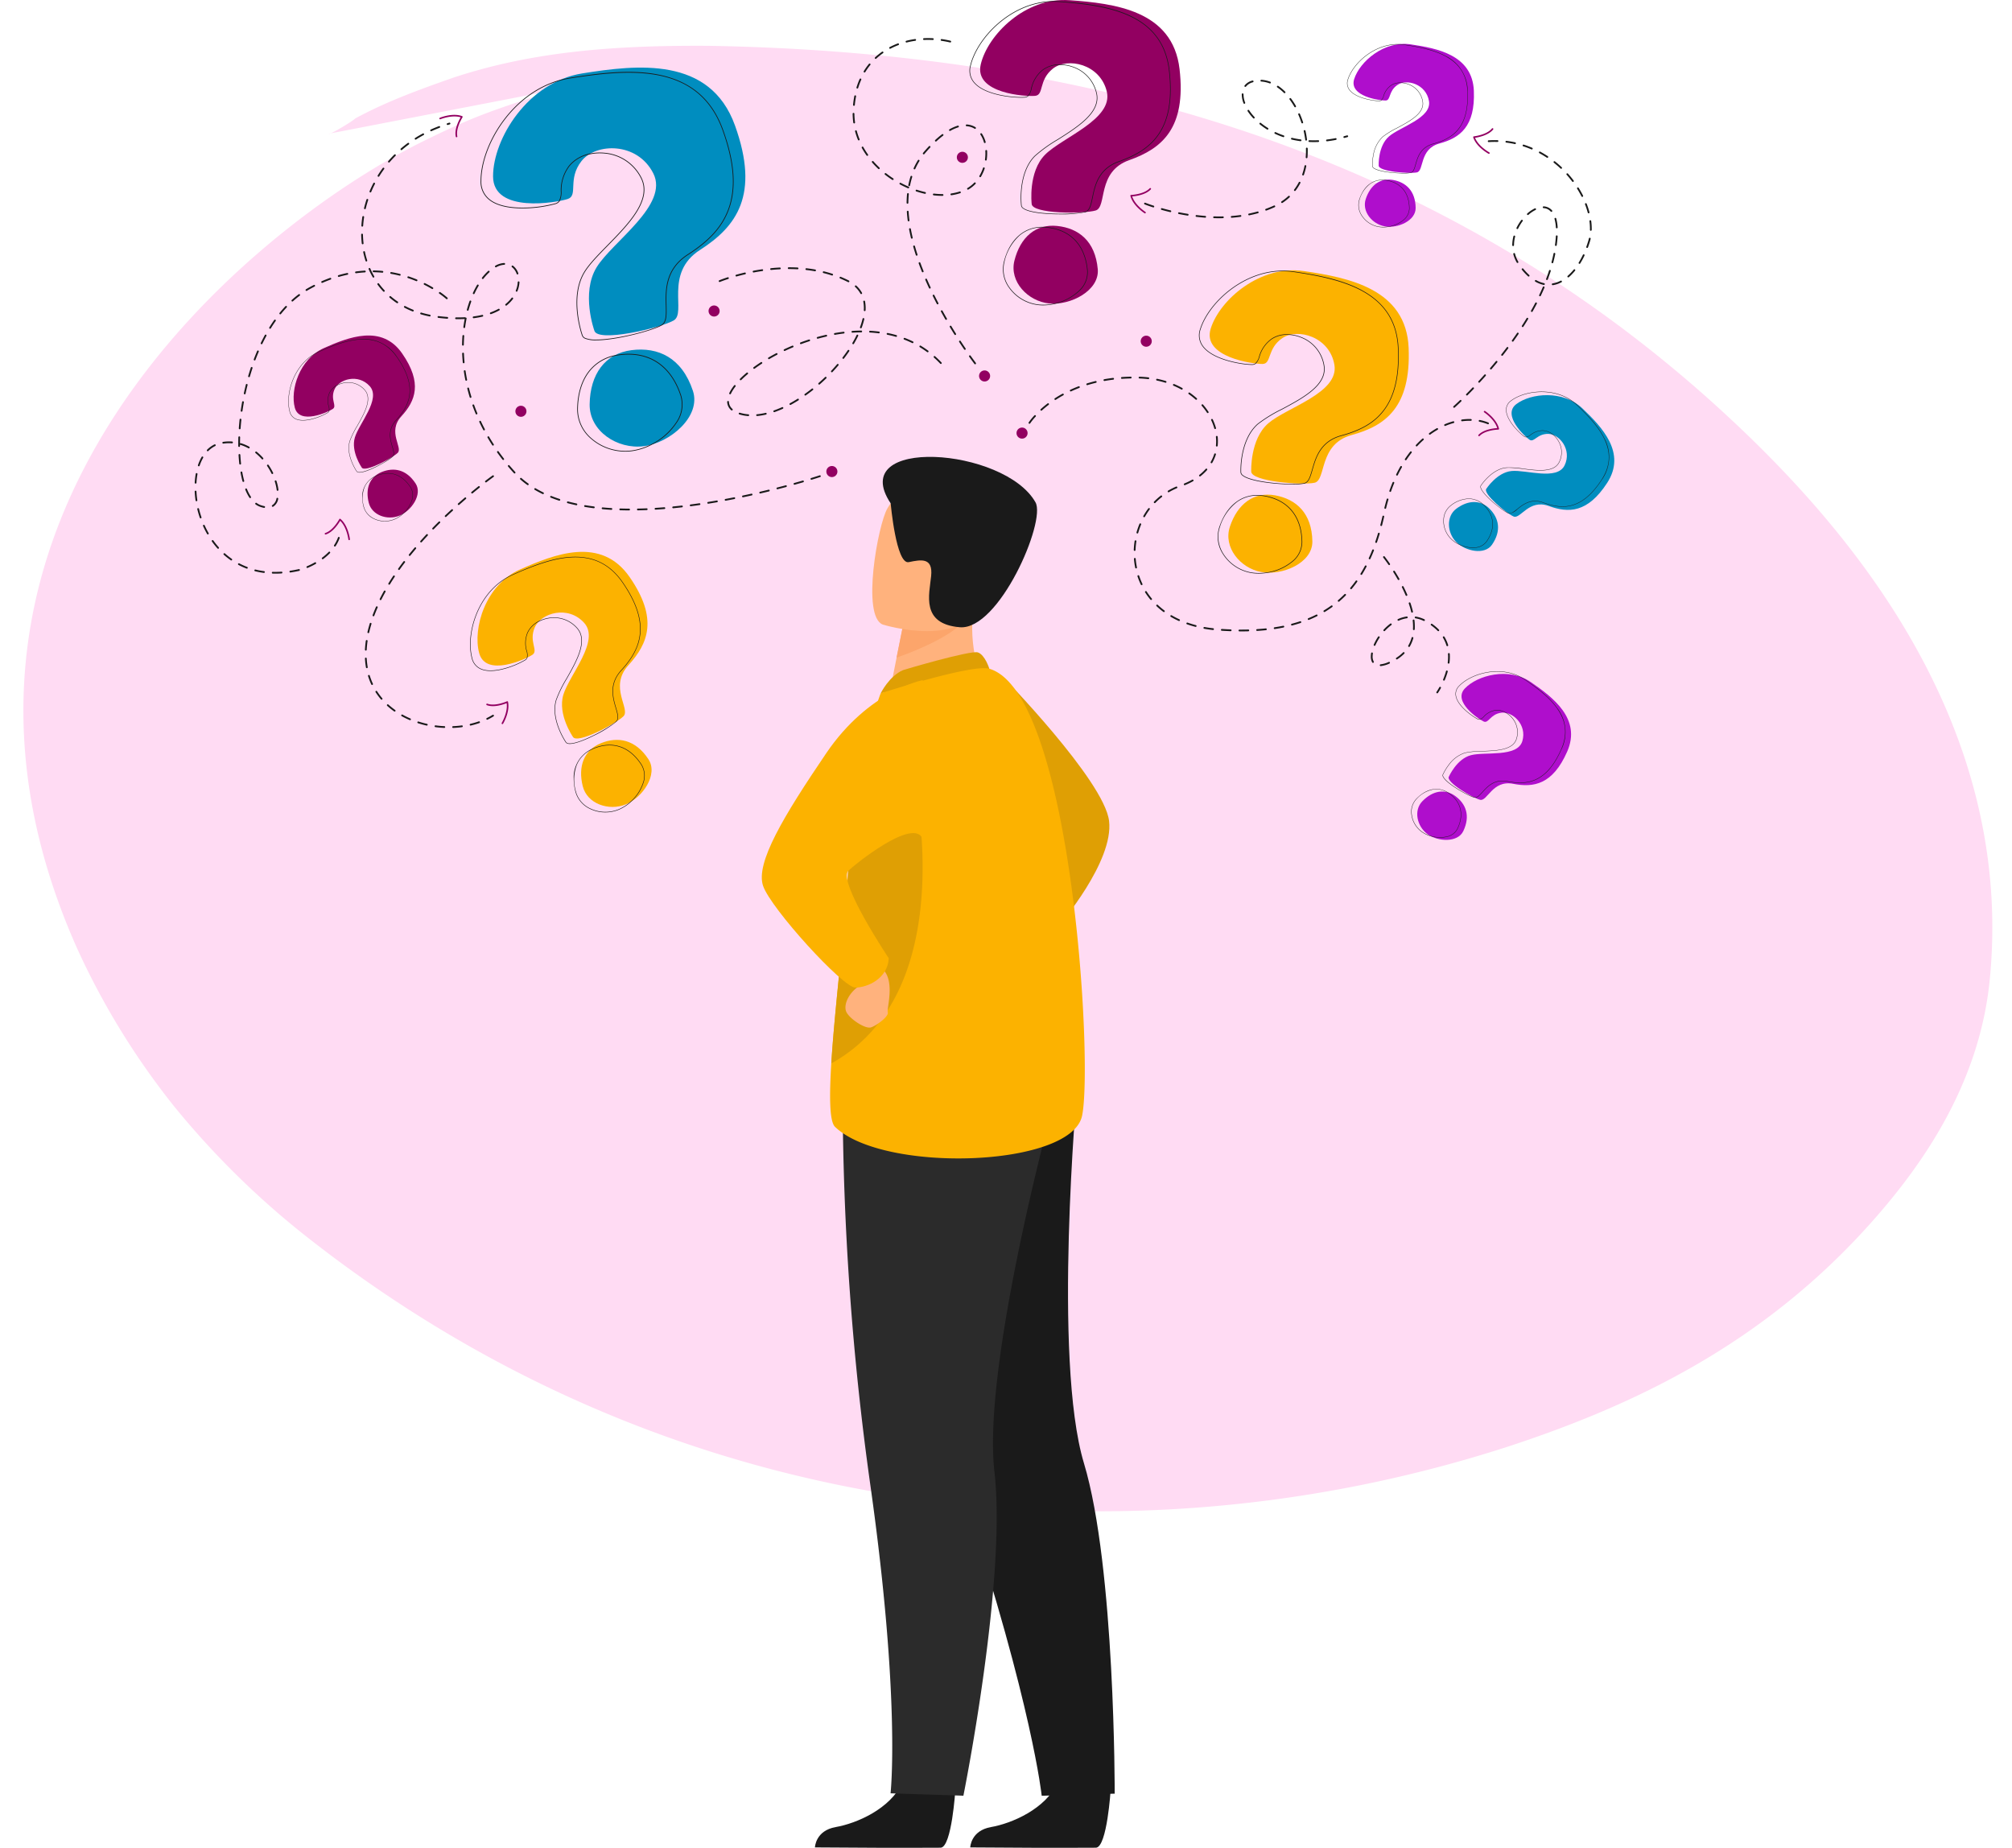<svg xmlns="http://www.w3.org/2000/svg" width="633.458" height="581.706" viewBox="0 0 633.458 581.706"><g transform="translate(-299 -2019)"><path d="M514.932,442.328c0-.559-8.052,3.911-8.388,4.47-10.065,5.029-20.466,8.381-31.2,11.734-26.5,7.822-53.68,8.381-80.856,7.264-107.025-5.587-227.805-35.2-323.423-134.658C38.856,297.612-9.456,236.15,1.615,156.808c4.7-32.966,24.156-57.551,38.918-73.2,35.9-37.995,77.5-55.875,118.1-67.609C278.4-18.08,419.65-.2,532.043,93.669a266.145,266.145,0,0,1,42.273,44.141,237.1,237.1,0,0,1,28.853,50.846C658.527,325.55,540.1,413.832,486.415,438.417c-18.453,8.381-23.821,9.5-42.609,15.086" transform="matrix(-0.999, 0.035, -0.035, -0.999, 932.458, 2484.949)" fill="#ffdbf3"/><g transform="translate(0 -0.294)"><g transform="translate(-940.194 1222.221)"><path d="M1587.578,1039.826s32.364,33.106,33.938,45.873-15.6,32.735-15.6,32.735Z" transform="translate(-33.146 -30.212)" fill="#df9f04"/><path d="M1547.336,1542.422s-1.115,18-4.6,18.256c-.463.035-17.66.035-17.66.035l-21.952-.128s.143-5.289,6.56-6.408,17.158-5.628,21.045-14.109C1534.82,1531.145,1547.336,1542.422,1547.336,1542.422Z" transform="translate(-7.355 -181.933)" fill="#1a1a1a"/><path d="M1617.73,1542.422s-1.117,18-4.6,18.256c-.463.035-17.66.035-17.66.035l-21.952-.128s.143-5.289,6.56-6.408,17.158-5.628,21.045-14.109C1605.214,1531.145,1617.73,1542.422,1617.73,1542.422Z" transform="translate(-28.853 -181.933)" fill="#1a1a1a"/><path d="M1531.772,1254.4s5.742,36.721,27.16,101.907,24.337,93.414,24.337,93.414l22.978-.645s.2-71.24-9.676-104.02-2.13-118.174-2.13-118.174Z" transform="translate(-16.104 -87.339)" fill="#1a1a1a"/><path d="M1515.668,1229.783a891.338,891.338,0,0,0,8.761,123.28c9.574,67.942,6.329,96.784,6.329,96.784l22.931.763s13.7-67.969,9.775-101.976,18.766-116.693,18.766-116.693Z" transform="translate(-11.18 -88.223)" fill="#2b2b2b"/><path d="M1566.448,1031.327l-12.217,8.012-17.656-3.292c.244-1.425,1.41-7.333,2.471-12.684.065-.316.129-.632.188-.94.909-4.552,1.695-8.463,1.695-8.463l16.491-7.277,6.148-2.712c-.015.1-.476,5.053-.54,5.776C1561.874,1022.6,1566.448,1031.327,1566.448,1031.327Z" transform="translate(-17.57 -19.262)" fill="#ffb27d"/><path d="M1539.978,1035.061c.342-.144,21.263-6.318,23.535-5.567s3.618,5.148,3.618,5.148l-34.219,7.735S1535.607,1036.9,1539.978,1035.061Z" transform="translate(-16.452 -27.037)" fill="#df9f04"/><path d="M1589.314,1177.641c-3.546,16.176-62.562,18.1-77.775,3.411-1.73-1.673-1.814-9.461-1.163-19.96,1.276-20.513,5.376-51.37,5.536-67.135a124.773,124.773,0,0,1,2.517-22.472,182.459,182.459,0,0,1,7.485-26.9s28.825-9.319,34.219-7.733C1586.119,1044.489,1592.86,1161.463,1589.314,1177.641Z" transform="translate(-9.455 -29.249)" fill="#fcb200"/><path d="M1510.542,1175.051c1.276-20.513,5.376-51.37,5.536-67.135a124.784,124.784,0,0,1,2.517-22.472l17.339-3.06S1552.888,1151.629,1510.542,1175.051Z" transform="translate(-9.62 -43.209)" fill="#df9f04"/><path d="M1521.889,1173.444a4.079,4.079,0,0,1-1.3,4.722c-2.483,1.9-4.092,4.971-3.524,7.216s6.012,5.909,7.9,5.319,5.729-3.549,5.316-4.734,2.583-10.4-2.019-13.941S1521.889,1173.444,1521.889,1173.444Z" transform="translate(-11.577 -70.195)" fill="#ffb27d"/><path d="M1529.7,1042.093s-16.91,3.164-30.386,23.021-22.34,34.621-19.857,41.779,25.108,31.978,29.008,31.978,10.2-2.837,10.55-9.22c0,0-15.929-23.875-12.791-27.45,1.341-1.528,20.681-17.229,23.442-10.136C1534.235,1103.8,1529.7,1042.093,1529.7,1042.093Z" transform="translate(0 -30.904)" fill="#fcb200"/><path d="M1562.876,1011.165c-3.622,6.135-17.116,11.44-22.745,13.39.065-.316.129-.632.188-.941.909-4.552,1.695-8.463,1.695-8.463l16.491-7.277C1562.151,1007.825,1564.37,1008.64,1562.876,1011.165Z" transform="translate(-18.656 -20.454)" fill="#fca56b"/><path d="M1532.433,997.684s26.565,8.287,31.471-8.336,11.638-26.748-5.115-32.741-21.936-.629-24.923,4.522S1525.649,995.1,1532.433,997.684Z" transform="translate(-15.291 -3.99)" fill="#ffb27d"/><path d="M1536.36,955.539s1.694,19.342,5.694,18.5,7.629-1.461,7.043,4.368-3.305,15.1,9.024,16.127,27.222-33.293,23.836-39.313C1572.184,937.855,1522.236,934.35,1536.36,955.539Z" transform="translate(-16.742)" fill="#1a1a1a"/></g><g transform="translate(360.303 2019.294)"><g transform="translate(90.008 21.29)"><g transform="translate(3.92)"><path d="M2023.378,682.253s-4.275-11.812.709-19.926,22.9-19.634,17.847-29.592-18.1-9.591-22.6-3.863-.934,10.816-4.329,11.942-23.521,4.672-23.516-7.136,10.894-29.65,28.1-32.4,40.211-5.451,48.072,16.413.471,31.793-11.007,39.159-4.111,19.835-8.312,22.213S2024.406,686.113,2023.378,682.253Z" transform="translate(-1991.485 -599.459)" fill="#008dbf"/><g transform="translate(30.414 88.755)"><path d="M2099.061,930.621c.139-9.479,4.839-15.982,13.189-17.047s15.852,2.341,19.324,12.817c2.648,7.99-7.116,16.354-15.466,17.419S2098.937,939.037,2099.061,930.621Z" transform="translate(-2099.06 -913.387)" fill="#008dbf"/></g></g><g transform="translate(0 1.346)"><path d="M2054.009,622.532c-3.517-9.785-10.26-15.513-20.616-17.509-8.849-1.708-18.877-.367-27.58,1.021a29.713,29.713,0,0,0-3.093.667c-15.626,4.278-25.1,20.854-25.1,31.843a7.21,7.21,0,0,0,3.022,6.195c3.093,2.234,7.973,2.545,11.524,2.412a39.375,39.375,0,0,0,9.118-1.363,2.214,2.214,0,0,0,1.267-.961,6.554,6.554,0,0,0,.546-3.008,12.422,12.422,0,0,1,2.573-8.01,10.8,10.8,0,0,1,6.014-3.576,15.11,15.11,0,0,1,4.987-.331,14.107,14.107,0,0,1,11.411,7.752c3.455,6.805-3.989,14.4-10.557,21.1-2.952,3.011-5.739,5.858-7.286,8.377-4.917,8-.826,19.723-.721,20.02a1.723,1.723,0,0,0,1.105,1.08,9.208,9.208,0,0,0,3.376.481c6.429,0,17.747-3.042,20.642-4.682a2.213,2.213,0,0,0,.192-.122c1.445-1,1.388-3.288,1.315-6.152-.122-4.8-.288-11.385,6.811-15.943,6.811-4.371,10.757-8.75,12.8-14.2C2058.256,640.96,2057.685,632.753,2054.009,622.532Zm1.535,25.015c-2.024,5.4-5.943,9.743-12.712,14.085-7.207,4.628-7.04,11.284-6.915,16.141.073,2.909.133,5.208-1.391,6.07-.271.153-.6.314-.97.478-4.088,1.807-13.865,4.17-19.559,4.167a9.067,9.067,0,0,1-3.288-.458,1.512,1.512,0,0,1-.973-.933l0-.008c-.042-.119-4.2-11.855.7-19.827,1.532-2.5,4.312-5.332,7.255-8.335,6.621-6.757,14.128-14.416,10.6-21.368a14.325,14.325,0,0,0-11.592-7.874c-.517-.051-1.029-.076-1.538-.076a15.155,15.155,0,0,0-2.844.266,11.3,11.3,0,0,0-6.822,3.8,12.773,12.773,0,0,0-2.621,8.142,5.516,5.516,0,0,1-.633,3.076,2.052,2.052,0,0,1-1.021.687,39.469,39.469,0,0,1-9.056,1.349c-3.514.13-8.343-.173-11.38-2.366a7,7,0,0,1-2.932-6.011c.006-10.546,8.79-26.273,23.387-31.151a28.609,28.609,0,0,1,4.617-1.134c19.251-3.073,40.418-4.6,47.944,16.339C2057.45,632.778,2058.021,640.935,2055.545,647.548Z" transform="translate(-1977.62 -604.22)" fill="#1a1a1a"/><g transform="translate(30.411 88.755)"><path d="M2117.923,931.229c-3.152-9.514-10.059-14.094-19.446-12.895-.467.059-.922.136-1.368.232a13.872,13.872,0,0,0-8.383,5.18c-2.245,2.957-3.469,7.02-3.54,11.747a12.219,12.219,0,0,0,4.286,9.344,16.427,16.427,0,0,0,10.865,4.088,16.228,16.228,0,0,0,2.027-.127,19.607,19.607,0,0,0,6.63-2.2,20.292,20.292,0,0,0,7.537-6.763A9.969,9.969,0,0,0,2117.923,931.229Zm-1.583,8.485a20.363,20.363,0,0,1-8.468,7.2,18.74,18.74,0,0,1-5.539,1.66,16.218,16.218,0,0,1-12.711-3.9,12.008,12.008,0,0,1-4.207-9.172c.071-4.679,1.278-8.694,3.494-11.611a13.543,13.543,0,0,1,7.481-4.917,16.744,16.744,0,0,1,2.115-.407,22.108,22.108,0,0,1,2.822-.184c7.829,0,13.591,4.507,16.378,12.923A9.748,9.748,0,0,1,2116.34,939.714Z" transform="translate(-2085.186 -918.147)" fill="#1a1a1a"/></g></g></g><g transform="translate(243.943 0)"><g transform="translate(3.341)"><path d="M2550.131,588.319s-1.172-10.037,4.226-15.472,21.552-11.155,19.427-19.884-12.407-10.844-16.989-7.189-2.724,8.3-5.591,8.554-19.278-.675-17.1-9.92,13.993-21.211,27.971-20.191,32.492,3.14,34.619,21.709-5.489,24.982-15.834,28.635-6.874,14.775-10.6,15.863S2550.225,591.531,2550.131,588.319Z" transform="translate(-2533.908 -524.155)" fill="#920061"/><g transform="translate(10.511 71.059)"><path d="M2571.367,786.488c1.855-7.4,6.734-11.623,13.468-10.919s11.982,4.753,12.771,13.6c.6,6.744-8.585,11.494-15.32,10.79S2569.719,793.056,2571.367,786.488Z" transform="translate(-2571.085 -775.493)" fill="#920061"/></g></g><g transform="translate(0 0.35)"><path d="M2585.061,547.244c-.953-8.309-5.177-14.037-12.92-17.509-6.613-2.966-14.713-3.766-21.784-4.28a23.464,23.464,0,0,0-2.556-.045c-13.02.472-23.486,11.7-25.51,20.308a5.8,5.8,0,0,0,1.227,5.408c3.7,4.269,13.52,4.843,15.971,4.623a1.761,1.761,0,0,0,1.168-.52,5.26,5.26,0,0,0,.981-2.253,10,10,0,0,1,3.489-5.8,8.674,8.674,0,0,1,5.375-1.694,12.141,12.141,0,0,1,3.961.662,11.34,11.34,0,0,1,7.507,8.171c1.453,5.965-5.776,10.543-12.155,14.58a44.8,44.8,0,0,0-7.249,5.216c-2.8,2.827-3.814,6.9-4.162,9.83a27.142,27.142,0,0,0-.091,5.714,1.383,1.383,0,0,0,.667,1.049c1.8,1.315,6.941,1.8,11.589,1.8a36.663,36.663,0,0,0,7.99-.659,1.651,1.651,0,0,0,.167-.059c1.323-.512,1.7-2.315,2.171-4.574.789-3.786,1.872-8.971,8.27-11.23,6.138-2.169,10.037-4.869,12.641-8.759C2584.99,562.458,2586.056,555.924,2585.061,547.244Zm-3.407,19.87c-2.581,3.856-6.452,6.537-12.55,8.691-6.5,2.293-7.591,7.535-8.388,11.363-.478,2.293-.857,4.1-2.208,4.5a8.505,8.505,0,0,1-.854.2c-4.394.82-15.816.7-18.567-1.3a1.212,1.212,0,0,1-.591-.91v-.008a27.073,27.073,0,0,1,.088-5.677c.348-2.9,1.343-6.93,4.111-9.72a44.7,44.7,0,0,1,7.218-5.191c6.429-4.071,13.718-8.685,12.236-14.778a11.53,11.53,0,0,0-7.628-8.3,12.326,12.326,0,0,0-3.463-.659c-.17-.008-.336-.011-.5-.011a8.888,8.888,0,0,0-5.541,1.733,10.279,10.279,0,0,0-3.554,5.892,4.432,4.432,0,0,1-1.066,2.293,1.642,1.642,0,0,1-.922.348c-2.429.218-12.16-.342-15.815-4.56a5.638,5.638,0,0,1-1.188-5.247c1.943-8.25,11.708-18.94,24.026-20.079,0,0,0,0,0,0a22.924,22.924,0,0,1,3.845-.04c15.643,1.139,32.5,3.845,34.535,21.628C2585.867,555.9,2584.812,562.393,2581.654,567.114Z" transform="translate(-2522.09 -525.394)" fill="#1a1a1a"/><g transform="translate(10.513 71.064)"><path d="M2585.976,790.5c-.718-8.032-5.281-12.889-12.853-13.681-.382-.04-.755-.062-1.125-.068,0,0,0,0,0,0-6.045-.136-10.65,3.924-12.44,11.057a9.831,9.831,0,0,0,1.634,8.106,13.142,13.142,0,0,0,10.758,5.547,17.126,17.126,0,0,0,11.354-4.478A8.023,8.023,0,0,0,2585.976,790.5Zm-2.8,6.353a16.4,16.4,0,0,1-7.953,4.071,15.1,15.1,0,0,1-4.645.283,13.049,13.049,0,0,1-9.234-5.4,9.658,9.658,0,0,1-1.606-7.959,15.706,15.706,0,0,1,4.874-8.448,10.855,10.855,0,0,1,6.749-2.465c.113-.006.232-.008.347-.008a13.038,13.038,0,0,1,1.4.073c7.475.78,11.982,5.581,12.689,13.511A7.85,7.85,0,0,1,2583.172,796.853Z" transform="translate(-2559.274 -776.748)" fill="#1a1a1a"/></g></g></g><g transform="translate(316.187 85.096)"><g transform="translate(3.364)"><path d="M2802.6,888.441s-.431-10.1,5.352-15.12,22.314-9.54,20.837-18.4-11.576-11.727-16.415-8.419-3.326,8.075-6.2,8.12-19.177-2.091-16.324-11.15,15.514-20.125,29.38-18.081,32.173,5.52,32.929,24.2-7.311,24.511-17.9,27.394-7.941,14.229-11.739,15.04S2802.459,891.651,2802.6,888.441Z" transform="translate(-2789.515 -825.143)" fill="#fcb200"/><g transform="translate(5.884 70.626)"><path d="M2810.8,1085.063c2.394-7.24,7.57-11.1,14.234-9.9s11.6,5.621,11.737,14.5c.1,6.77-9.407,10.833-16.072,9.635S2808.673,1091.491,2810.8,1085.063Z" transform="translate(-2810.327 -1074.948)" fill="#fcb200"/></g></g><g transform="translate(0 0.106)"><path d="M2840.441,850.051c-.34-8.357-4.134-14.379-11.6-18.411-6.378-3.444-14.4-4.837-21.411-5.869a23.9,23.9,0,0,0-2.513-.235c-13.034-.5-24.312,9.941-26.966,18.377a5.8,5.8,0,0,0,.825,5.485c3.379,4.532,13.133,5.827,15.586,5.785a1.773,1.773,0,0,0,1.2-.433,5.274,5.274,0,0,0,1.142-2.174,10.007,10.007,0,0,1,3.907-5.527,8.693,8.693,0,0,1,5.485-1.295,12.157,12.157,0,0,1,3.9.95,11.345,11.345,0,0,1,6.884,8.7c1.012,6.056-6.534,10.09-13.192,13.647a44.712,44.712,0,0,0-7.614,4.671c-3.005,2.612-4.309,6.6-4.874,9.5a27.388,27.388,0,0,0-.509,5.691,1.386,1.386,0,0,0,.588,1.1c2.279,1.928,10.622,2.813,15.827,2.813a19.952,19.952,0,0,0,3.616-.24,1.488,1.488,0,0,0,.17-.045c1.357-.416,1.863-2.188,2.5-4.4,1.066-3.718,2.525-8.81,9.073-10.594,6.282-1.71,10.367-4.116,13.249-7.806C2839.253,865.219,2840.794,858.782,2840.441,850.051Zm-4.86,19.567c-2.855,3.656-6.913,6.045-13.152,7.744-6.647,1.809-8.125,6.958-9.2,10.718-.645,2.25-1.154,4.026-2.531,4.32a8.866,8.866,0,0,1-.879.136c-4.453.489-15.816-.472-18.408-2.669a1.206,1.206,0,0,1-.523-.95v-.008a27.287,27.287,0,0,1,.506-5.657c.56-2.861,1.849-6.811,4.815-9.389a44.63,44.63,0,0,1,7.58-4.645c6.712-3.588,14.32-7.653,13.288-13.842a11.529,11.529,0,0,0-7-8.838,12.259,12.259,0,0,0-3.412-.913h0a10.939,10.939,0,0,0-1.315-.079,8.571,8.571,0,0,0-4.832,1.352,10.289,10.289,0,0,0-3.975,5.618,4.426,4.426,0,0,1-1.23,2.205,1.642,1.642,0,0,1-.947.28c-2.446.042-12.1-1.236-15.437-5.711a5.626,5.626,0,0,1-.8-5.318c2.547-8.092,13.087-18.046,25.471-18.261a23.155,23.155,0,0,1,3.805.243c15.516,2.287,32.129,6.226,32.852,24.108C2840.608,858.745,2839.078,865.143,2835.581,869.618Z" transform="translate(-2777.615 -825.519)" fill="#1a1a1a"/><g transform="translate(5.886 70.633)"><path d="M2813.244,1075.562c-.373-.065-.741-.116-1.105-.153-6.025-.582-10.919,3.127-13.231,10.116a9.834,9.834,0,0,0,1.032,8.2,13.251,13.251,0,0,0,8.937,6.149,14.358,14.358,0,0,0,2.485.212,17.094,17.094,0,0,0,3.13-.3,16.348,16.348,0,0,0,7.422-3.373,8.022,8.022,0,0,0,3.144-6.271C2824.932,1082.09,2820.739,1076.907,2813.244,1075.562Zm8.55,20.718a16.4,16.4,0,0,1-8.247,3.478,15.048,15.048,0,0,1-4.637-.059,13.051,13.051,0,0,1-8.812-6.064,10.1,10.1,0,0,1-1.479-5.174,9.125,9.125,0,0,1,.464-2.878,15.679,15.679,0,0,1,5.482-8.066,10.8,10.8,0,0,1,6.342-1.982c.2,0,.39.006.588.014a14.011,14.011,0,0,1,1.719.2c7.4,1.329,11.538,6.446,11.66,14.41A7.837,7.837,0,0,1,2821.794,1096.279Z" transform="translate(-2798.433 -1075.349)" fill="#1a1a1a"/></g></g></g><g transform="translate(362.812 13.82)"><g transform="translate(2.034)"><path d="M2957.642,611.313s-.26-6.105,3.236-9.143,13.494-5.769,12.6-11.128-7-7.092-9.926-5.091-2.011,4.883-3.751,4.91-11.6-1.264-9.872-6.743,9.382-12.17,17.767-10.934,19.456,3.338,19.913,14.631-4.421,14.822-10.822,16.566-4.8,8.6-7.1,9.1S2957.555,613.254,2957.642,611.313Z" transform="translate(-2949.727 -573.035)" fill="#af0ecc"/><g transform="translate(3.558 42.709)"><path d="M2962.6,730.214c1.448-4.378,4.578-6.71,8.608-5.986s7.014,3.4,7.1,8.768c.063,4.094-5.689,6.551-9.719,5.827S2961.312,734.1,2962.6,730.214Z" transform="translate(-2962.312 -724.097)" fill="#af0ecc"/></g></g><g transform="translate(0 0.066)"><path d="M2980.524,588.1a12.4,12.4,0,0,0-7.015-11.134c-3.856-2.084-8.7-2.926-12.946-3.551a14.55,14.55,0,0,0-1.549-.141h0c-7.868-.283-14.67,6.019-16.276,11.114a3.513,3.513,0,0,0,.5,3.316c2.044,2.74,7.945,3.523,9.426,3.5a1.049,1.049,0,0,0,.727-.263,3.174,3.174,0,0,0,.693-1.315,6.048,6.048,0,0,1,2.361-3.342,5.258,5.258,0,0,1,3.317-.78,7.321,7.321,0,0,1,2.361.574,6.863,6.863,0,0,1,4.165,5.261c.611,3.661-3.953,6.1-7.979,8.253a26.914,26.914,0,0,0-4.6,2.824,10.215,10.215,0,0,0-2.949,5.742,16.56,16.56,0,0,0-.308,3.444.839.839,0,0,0,.356.662c1.377,1.168,6.424,1.7,9.57,1.7a12.023,12.023,0,0,0,2.188-.147c.034-.009.068-.017.1-.028.82-.246,1.128-1.32,1.515-2.663.645-2.248,1.527-5.326,5.488-6.4,3.8-1.035,6.268-2.491,8.01-4.721C2979.806,597.274,2980.736,593.381,2980.524,588.1Zm-2.941,11.832c-1.724,2.211-4.178,3.653-7.953,4.682-4.02,1.094-4.913,4.207-5.564,6.48-.39,1.363-.7,2.437-1.532,2.615a5.07,5.07,0,0,1-.523.079c-2.686.3-9.567-.283-11.139-1.612a.739.739,0,0,1-.317-.577v0a16.481,16.481,0,0,1,.308-3.424,10.108,10.108,0,0,1,2.909-5.677,27.238,27.238,0,0,1,4.583-2.807c4.06-2.171,8.66-4.628,8.038-8.372a6.968,6.968,0,0,0-4.232-5.344,7.456,7.456,0,0,0-2.064-.551,6.922,6.922,0,0,0-.8-.048,5.175,5.175,0,0,0-2.921.817,6.215,6.215,0,0,0-2.4,3.4,2.723,2.723,0,0,1-.74,1.334,1.011,1.011,0,0,1-.577.17h-.065c-1.575,0-7.28-.786-9.271-3.455a3.4,3.4,0,0,1-.481-3.215c1.538-4.891,7.9-10.9,15.375-11.04a13.542,13.542,0,0,1,2.33.144c9.381,1.382,19.429,3.763,19.864,14.577C2980.625,593.359,2979.7,597.226,2977.583,599.935Z" transform="translate(-2942.532 -573.268)" fill="#1a1a1a"/><g transform="translate(3.559 42.712)"><path d="M2964.077,724.471c-.224-.04-.447-.071-.665-.093-3.644-.353-6.61,1.889-8.007,6.115a5.956,5.956,0,0,0,.625,4.962,8.007,8.007,0,0,0,5.406,3.718,8.45,8.45,0,0,0,1.5.13,10.155,10.155,0,0,0,1.88-.181,9.848,9.848,0,0,0,4.5-2.039,4.858,4.858,0,0,0,1.9-3.791C2971.146,728.418,2968.609,725.283,2964.077,724.471ZM2969.248,737a9.919,9.919,0,0,1-4.982,2.1,9.155,9.155,0,0,1-2.81-.034,7.9,7.9,0,0,1-5.33-3.667,5.838,5.838,0,0,1-.613-4.868,9.475,9.475,0,0,1,3.313-4.88,6.53,6.53,0,0,1,3.836-1.2c.119,0,.24,0,.359.008a8.177,8.177,0,0,1,1.035.119c4.473.8,6.978,3.9,7.051,8.714A4.745,4.745,0,0,1,2969.248,737Z" transform="translate(-2955.121 -724.342)" fill="#1a1a1a"/></g></g></g><g transform="translate(86.701 173.731)"><g transform="translate(2.33)"><path d="M2004.216,1196.893s-4.888-7.033-3.027-13.253,11.648-16.953,6.571-22.627-13.608-3.145-15.571,1.418,1.281,7.29-.759,8.628-14.679,7.2-16.746-.578,1.979-21.447,12.833-26.273,25.539-10.643,34.552,2.385,5.885,20.866-.386,27.732.769,13.791-1.582,16.094S2005.57,1199.256,2004.216,1196.893Z" transform="translate(-1974.163 -1138.645)" fill="#fcb200"/><g transform="translate(32.619 59.19)"><path d="M2090.064,1362.6c-1.57-6.27.387-11.379,5.7-13.545s10.855-1.237,14.98,5.057c3.146,4.8-1.822,12.023-7.136,14.189S2091.458,1368.168,2090.064,1362.6Z" transform="translate(-2089.538 -1348.001)" fill="#fcb200"/></g></g><g transform="translate(0 1.55)"><path d="M2013.971,1152.109c-4.035-5.83-9.48-8.419-16.655-7.922-6.129.427-12.5,3.068-17.992,5.51a19.762,19.762,0,0,0-1.934.992c-9.539,5.561-12.867,18.134-10.944,25.372a4.921,4.921,0,0,0,3.082,3.551c2.426.93,5.7.28,8.012-.43a26.981,26.981,0,0,0,5.77-2.5,1.512,1.512,0,0,0,.664-.854,4.483,4.483,0,0,0-.167-2.078,8.457,8.457,0,0,1,.291-5.728,7.339,7.339,0,0,1,3.336-3.41,10.33,10.33,0,0,1,3.226-1.094,9.6,9.6,0,0,1,8.878,3.107c3.472,3.876-.1,10.187-3.254,15.756a37.93,37.93,0,0,0-3.333,6.8c-1.835,6.135,2.915,13.141,3.036,13.316a1.176,1.176,0,0,0,.919.517,3.1,3.1,0,0,0,.407.025c2.109,0,5.929-1.778,7.552-2.581a35.208,35.208,0,0,0,7.127-4.422,1.275,1.275,0,0,0,.1-.113c.78-.913.342-2.411-.209-4.286-.922-3.144-2.185-7.45,1.693-11.7,3.721-4.074,5.556-7.651,5.946-11.6C2020,1163.509,2018.184,1158.2,2013.971,1152.109Zm5.4,16.214c-.387,3.913-2.208,7.461-5.906,11.51-3.938,4.312-2.661,8.668-1.728,11.849.56,1.9,1,3.407.15,4.241a7,7,0,0,1-.585.506,42.555,42.555,0,0,1-6.5,3.887c-3.639,1.807-6.508,2.734-7.871,2.542a1.031,1.031,0,0,1-.806-.441l0-.009c-.048-.068-4.846-7.074-3.017-13.186a37.941,37.941,0,0,1,3.319-6.763c3.178-5.615,6.78-11.976,3.234-15.937a9.709,9.709,0,0,0-7.32-3.3,10.548,10.548,0,0,0-1.7.141,10.421,10.421,0,0,0-2.856.894,7.692,7.692,0,0,0-3.825,3.7,8.713,8.713,0,0,0-.3,5.824,3.771,3.771,0,0,1,.121,2.137,1.394,1.394,0,0,1-.551.63,26.686,26.686,0,0,1-5.731,2.479c-2.293.7-5.527,1.349-7.913.436a4.775,4.775,0,0,1-2.983-3.447c-1.849-6.952,1.185-18.866,9.96-24.636a19.691,19.691,0,0,1,2.827-1.547c12.146-5.4,25.827-10.116,34.458,2.361C2018.034,1158.259,2019.84,1163.531,2019.368,1168.324Z" transform="translate(-1965.923 -1144.127)" fill="#1a1a1a"/><g transform="translate(32.623 59.196)"><path d="M2102.656,1359.647c-3.746-5.714-9.1-7.521-15.075-5.086-.294.122-.583.252-.857.39a9.8,9.8,0,0,0-5.414,9.248,16.514,16.514,0,0,0,.523,4,8.337,8.337,0,0,0,4.461,5.406,11.028,11.028,0,0,0,4.97,1.168,11.182,11.182,0,0,0,4.221-.82,13.277,13.277,0,0,0,3.97-2.6s0,0,0,0a13.819,13.819,0,0,0,3.791-5.787A6.8,6.8,0,0,0,2102.656,1359.647Zm.444,5.869a13.863,13.863,0,0,1-4.323,6.228,12.746,12.746,0,0,1-3.35,2.061,11.066,11.066,0,0,1-9.062-.342,8.186,8.186,0,0,1-4.379-5.3,13.3,13.3,0,0,1,.266-8.264,9.225,9.225,0,0,1,4.063-4.549,11.479,11.479,0,0,1,1.326-.642c5.9-2.4,11.185-.619,14.885,5.027A6.644,6.644,0,0,1,2103.1,1365.516Z" transform="translate(-2081.31 -1353.505)" fill="#1a1a1a"/></g></g></g><g transform="translate(383.018 211.33)"><g transform="translate(1.887 0.826)"><g transform="translate(9.864)"><path d="M3055.634,1306.932s2.457-5.6,6.935-6.781,14.655.768,16.215-4.436-3.158-9.451-6.667-8.944-3.957,3.5-5.531,2.754-9.853-6.245-5.89-10.4,13.785-6.79,20.766-1.985,15.993,11.57,11.427,21.909-10.5,11.357-17.015,10.1-8.1,5.608-10.38,5.036S3054.7,1308.636,3055.634,1306.932Z" transform="translate(-3055.563 -1274.556)" fill="#af0ecc"/></g><g transform="translate(0 37.03)"><path d="M3022.307,1408.552c3.229-3.292,7.066-4.006,10.365-1.58s4.8,6.143,2.507,11c-1.748,3.7-7.993,3.373-11.292.948S3019.439,1411.475,3022.307,1408.552Z" transform="translate(-3020.674 -1405.532)" fill="#af0ecc"/></g></g><g transform="translate(9.865)"><path d="M3084.936,1283.125c-2.545-3.572-6.526-6.464-10.059-8.893a13.968,13.968,0,0,0-1.319-.8c-6.937-3.734-15.833-1.073-19.518,2.8a3.5,3.5,0,0,0-1.012,3.2c.625,3.362,5.573,6.661,6.918,7.3a1.065,1.065,0,0,0,.77.084,3.164,3.164,0,0,0,1.2-.875,6.021,6.021,0,0,1,3.593-1.958,5.248,5.248,0,0,1,3.319.759,7.253,7.253,0,0,1,1.866,1.554,6.853,6.853,0,0,1,1.42,6.558c-1.066,3.557-6.237,3.736-10.8,3.892a26.97,26.97,0,0,0-5.375.506,10.216,10.216,0,0,0-5.177,3.856,16.51,16.51,0,0,0-1.793,2.954.839.839,0,0,0,.026.752c.944,2.156,7.957,6.1,9.869,6.578.039.009.078.016.114.022a.5.5,0,0,0,.064.009c.816.077,1.549-.731,2.458-1.736,1.569-1.732,3.717-4.107,7.747-3.332,3.865.746,6.726.528,9.273-.706,3.116-1.509,5.668-4.593,7.8-9.426A12.388,12.388,0,0,0,3084.936,1283.125Zm1.286,13.04c-2.124,4.806-4.66,7.872-7.749,9.369-2.527,1.224-5.364,1.438-9.2.7-4.089-.787-6.264,1.615-7.853,3.367-.948,1.049-1.7,1.876-2.526,1.67a4.964,4.964,0,0,1-.5-.159c-2.543-.913-8.463-4.472-9.288-6.356a.74.74,0,0,1-.032-.656l0,0a16.247,16.247,0,0,1,1.782-2.935,10.094,10.094,0,0,1,5.115-3.817,27.15,27.15,0,0,1,5.352-.5c4.6-.159,9.812-.337,10.9-3.971a6.973,6.973,0,0,0-1.44-6.662,7.5,7.5,0,0,0-1.62-1.408,5.971,5.971,0,0,0-2.646-.966,4.281,4.281,0,0,0-1.021.02,6.224,6.224,0,0,0-3.655,1.989,2.675,2.675,0,0,1-1.255.87.98.98,0,0,1-.59-.1c-1.332-.629-6.238-3.895-6.858-7.214a3.413,3.413,0,0,1,.986-3.1c3.537-3.712,11.9-6.3,18.675-3.131a13.888,13.888,0,0,1,2.018,1.153C3082.627,1279.7,3090.594,1286.264,3086.222,1296.165Z" transform="translate(-3048.891 -1271.634)" fill="#1a1a1a"/></g><g transform="translate(0 37.05)"><path d="M3026.088,1404.119c-.186-.137-.375-.266-.566-.38a6.889,6.889,0,0,0-3-1.03c-2.313-.219-4.722.8-6.877,3a5.949,5.949,0,0,0-1.628,4.728,8,8,0,0,0,3.214,5.719,9.442,9.442,0,0,0,3.066,1.448,10.829,10.829,0,0,0,1.884.348,9.057,9.057,0,0,0,3.049-.2,4.854,4.854,0,0,0,3.377-2.563C3030.692,1410.776,3029.794,1406.846,3026.088,1404.119Zm2.423,11.017a4.748,4.748,0,0,1-3.306,2.5,9.914,9.914,0,0,1-5.393-.305,9.1,9.1,0,0,1-2.512-1.274,7.888,7.888,0,0,1-3.168-5.638,5.845,5.845,0,0,1,1.595-4.643,9.508,9.508,0,0,1,5.126-2.918,6.585,6.585,0,0,1,4.28.776,8.387,8.387,0,0,1,.886.569C3029.681,1406.9,3030.567,1410.782,3028.511,1415.137Z" transform="translate(-3013.999 -1402.68)" fill="#1a1a1a"/></g></g><g transform="translate(393.139 123.29)"><g transform="translate(1.742 1.107)"><g transform="translate(11.654)"><path d="M3097.3,993.62s3.318-5.132,7.927-5.588,14.345,3.1,16.715-1.793-1.611-9.834-5.155-9.893-4.464,2.821-5.9,1.837-8.73-7.737-4.155-11.209,14.691-4.5,20.817,1.352,13.943,13.973,7.787,23.451-12.177,9.537-18.408,7.258-8.894,4.244-11.051,3.316S3096.112,995.153,3097.3,993.62Z" transform="translate(-3097.178 -964.149)" fill="#008dbf"/></g><g transform="translate(0 33.648)"><path d="M3058.318,1085.238c3.713-2.735,7.615-2.828,10.484.093s3.758,6.83.721,11.257c-2.316,3.377-8.429,2.055-11.3-.866S3055.022,1087.667,3058.318,1085.238Z" transform="translate(-3055.959 -1083.164)" fill="#008dbf"/></g></g><g transform="translate(11.654)"><path d="M3130,974.815c-1.942-3.93-5.411-7.422-8.51-10.385a13.9,13.9,0,0,0-1.17-1c-6.254-4.8-15.459-3.585-19.717-.353a3.509,3.509,0,0,0-1.512,2.994c.085,3.418,4.441,7.464,5.669,8.3a1.069,1.069,0,0,0,.746.21,3.163,3.163,0,0,0,1.323-.676,6.067,6.067,0,0,1,3.862-1.36,5.232,5.232,0,0,1,3.158,1.281,7.363,7.363,0,0,1,1.592,1.832,6.852,6.852,0,0,1,.354,6.7c-1.617,3.342-6.751,2.691-11.281,2.12a27.055,27.055,0,0,0-5.389-.359c-4.549.452-7.883,5.485-7.967,5.612a.841.841,0,0,0-.094.747c.588,2.282,6.882,7.288,8.694,8.069.037.014.071.028.107.04a1.12,1.12,0,0,0,.359.056,4.73,4.73,0,0,0,2.409-1.36c1.824-1.462,4.326-3.461,8.179-2.053,3.7,1.352,6.556,1.595,9.268.781,3.317-.993,6.327-3.63,9.206-8.061A12.385,12.385,0,0,0,3130,974.815Zm-.809,13.078c-2.864,4.408-5.855,7.029-9.146,8.015-2.686.8-5.521.563-9.2-.78-3.913-1.431-6.44.593-8.286,2.07-1.106.885-1.979,1.583-2.76,1.247a5.133,5.133,0,0,1-.481-.24c-2.366-1.312-7.639-5.762-8.151-7.753a.725.725,0,0,1,.076-.65l0-.005c.034-.051,3.356-5.115,7.885-5.564.288-.028.6-.039.925-.039a38.127,38.127,0,0,1,4.439.4c4.566.576,9.743,1.23,11.4-2.183a6.972,6.972,0,0,0-.362-6.808,7.39,7.39,0,0,0-1.366-1.64,5.478,5.478,0,0,0-3.477-1.524c-.037,0-.071,0-.108,0a6.246,6.246,0,0,0-3.817,1.382,2.661,2.661,0,0,1-1.38.659,1.011,1.011,0,0,1-.565-.192c-1.216-.834-5.536-4.84-5.618-8.216a3.4,3.4,0,0,1,1.464-2.9c4.085-3.1,12.757-4.326,18.943-.11h0a14.249,14.249,0,0,1,1.8,1.459C3128.264,971.066,3135.084,978.815,3129.189,987.893Z" transform="translate(-3091.018 -960.234)" fill="#1a1a1a"/></g><g transform="translate(0 33.667)"><path d="M3062.737,1081.486c-.158-.161-.32-.313-.486-.458a6.739,6.739,0,0,0-4.487-1.714,9.527,9.527,0,0,0-5.584,2.073,5.943,5.943,0,0,0-2.361,4.41,8.011,8.011,0,0,0,2.259,6.158,9.5,9.5,0,0,0,2.808,1.925,10.214,10.214,0,0,0,4.164.956c.226,0,.449-.009.67-.029a4.861,4.861,0,0,0,3.743-1.993C3066.22,1088.792,3065.963,1084.772,3062.737,1081.486Zm.636,11.264a4.754,4.754,0,0,1-3.664,1.948,9.9,9.9,0,0,1-5.278-1.165,9.226,9.226,0,0,1-2.273-1.657,7.9,7.9,0,0,1-2.228-6.07,5.837,5.837,0,0,1,2.315-4.328,9.482,9.482,0,0,1,5.525-2.064,6.574,6.574,0,0,1,4.108,1.453,8.208,8.208,0,0,1,.78.7C3065.842,1084.806,3066.1,1088.778,3063.374,1092.75Z" transform="translate(-3049.796 -1079.315)" fill="#1a1a1a"/></g></g><g transform="translate(29.48 105.62)"><g transform="translate(1.661)"><path d="M1790.848,939.294s-3.488-5.018-2.16-9.456,8.311-12.1,4.688-16.143-9.709-2.244-11.109,1.012.914,5.2-.541,6.156-10.473,5.138-11.948-.413,1.412-15.3,9.156-18.745,18.221-7.593,24.652,1.7,4.2,14.887-.276,19.786.549,9.839-1.129,11.482S1791.813,940.98,1790.848,939.294Z" transform="translate(-1769.406 -897.736)" fill="#920061"/><g transform="translate(23.273 42.23)"><path d="M1852.1,1057.52c-1.12-4.473.276-8.118,4.067-9.664s7.745-.882,10.688,3.608c2.244,3.425-1.3,8.578-5.091,10.124S1853.092,1061.492,1852.1,1057.52Z" transform="translate(-1851.722 -1047.104)" fill="#920061"/></g></g><g transform="translate(0 1.106)"><path d="M1797.811,907.342a12.4,12.4,0,0,0-11.883-5.652c-4.374.305-8.92,2.188-12.839,3.93a13.654,13.654,0,0,0-1.36.7c-6.819,3.964-9.2,12.949-7.826,18.114a3.506,3.506,0,0,0,2.2,2.536c1.73.662,4.066.2,5.717-.308a19.2,19.2,0,0,0,4.116-1.781,1.066,1.066,0,0,0,.475-.614,3.18,3.18,0,0,0-.119-1.479,6.052,6.052,0,0,1,.206-4.088,5.247,5.247,0,0,1,2.375-2.429,7.3,7.3,0,0,1,2.307-.783,6.86,6.86,0,0,1,6.336,2.214c2.477,2.768-.073,7.272-2.324,11.241a27.148,27.148,0,0,0-2.378,4.852c-1.309,4.377,2.081,9.375,2.166,9.5a.84.84,0,0,0,.656.37,2.372,2.372,0,0,0,.3.02c2.578,0,9.115-3.673,10.469-5a.62.62,0,0,0,.071-.079c.56-.65.243-1.722-.147-3.059-.659-2.242-1.561-5.315,1.207-8.346,2.655-2.906,3.961-5.459,4.241-8.275C1802.111,915.476,1800.816,911.688,1797.811,907.342Zm3.851,11.569c-.277,2.791-1.578,5.324-4.213,8.21-2.81,3.079-1.9,6.186-1.233,8.453.4,1.36.712,2.431.1,3.028a5.019,5.019,0,0,1-.4.345s-.006,0-.008.006a30.189,30.189,0,0,1-4.654,2.782c-2.593,1.289-4.64,1.948-5.615,1.815a.736.736,0,0,1-.574-.317l0,0c-.034-.051-3.455-5.049-2.151-9.409a26.9,26.9,0,0,1,2.369-4.826c2.267-4.006,4.837-8.544,2.307-11.371a6.926,6.926,0,0,0-5.225-2.349,7.535,7.535,0,0,0-3.251.741,5.481,5.481,0,0,0-2.725,2.635,6.225,6.225,0,0,0-.215,4.156,2.661,2.661,0,0,1,.085,1.527,1,1,0,0,1-.39.45,19.149,19.149,0,0,1-4.088,1.767c-1.637.5-3.944.961-5.646.311a3.4,3.4,0,0,1-2.129-2.46c-1.318-4.959.845-13.455,7.1-17.574a14.321,14.321,0,0,1,2.021-1.105c8.665-3.851,18.425-7.218,24.583,1.685C1800.708,911.727,1802,915.493,1801.661,918.911Z" transform="translate(-1763.53 -901.648)" fill="#1a1a1a"/><g transform="translate(23.274 42.233)"><path d="M1861.08,1055.41c-2.672-4.077-6.491-5.366-10.755-3.63a6.676,6.676,0,0,0-.611.28,6.993,6.993,0,0,0-3.865,6.6,11.849,11.849,0,0,0,.373,2.853,5.953,5.953,0,0,0,3.183,3.856,7.887,7.887,0,0,0,3.548.831,7.979,7.979,0,0,0,3.008-.582,9.538,9.538,0,0,0,2.844-1.866,9.81,9.81,0,0,0,2.694-4.119A4.854,4.854,0,0,0,1861.08,1055.41Zm.317,4.187a9.9,9.9,0,0,1-3.082,4.442,9.126,9.126,0,0,1-2.395,1.473,7.889,7.889,0,0,1-6.463-.243,6.261,6.261,0,0,1-2.013-1.589,5.579,5.579,0,0,1-1.111-2.2,9.472,9.472,0,0,1,.189-5.895,6.552,6.552,0,0,1,2.9-3.24,7.8,7.8,0,0,1,.95-.464,9.37,9.37,0,0,1,3.537-.744c2.765,0,5.208,1.47,7.082,4.331A4.738,4.738,0,0,1,1861.4,1059.6Z" transform="translate(-1845.85 -1051.027)" fill="#1a1a1a"/></g></g></g><g transform="translate(0 11.996)"><g transform="translate(164.982 72.147)"><path d="M2267.629,821.844c-.9-.048-1.824-.073-2.745-.073h-.048a.278.278,0,0,0,0,.557h.048c.913,0,1.826.023,2.714.071h.017a.277.277,0,0,0,.014-.554Zm-5.584,0c-.919.048-1.854.119-2.788.212a.278.278,0,0,0,.028.554h.028c.921-.093,1.852-.164,2.76-.209a.279.279,0,0,0-.029-.557Zm11.136.63c-.9-.161-1.835-.294-2.768-.4a.279.279,0,0,0-.062.554c.922.1,1.841.235,2.731.393a.311.311,0,0,0,.048.006.279.279,0,0,0,.274-.232A.274.274,0,0,0,2273.181,822.474Zm-16.695-.079c-.91.133-1.838.286-2.754.461a.277.277,0,0,0-.223.325.28.28,0,0,0,.274.226.318.318,0,0,0,.051-.006c.91-.173,1.829-.325,2.731-.455a.279.279,0,0,0-.079-.551Zm22.12,1.425c-.876-.286-1.781-.543-2.691-.769a.278.278,0,0,0-.133.54c.9.221,1.79.475,2.652.758a.314.314,0,0,0,.087.011.277.277,0,0,0,.085-.54Zm-27.274-.181a.279.279,0,0,0-.334-.209c-.9.212-1.815.444-2.706.69a.278.278,0,0,0,.073.546.212.212,0,0,0,.074-.011c.885-.243,1.787-.472,2.686-.681A.276.276,0,0,0,2251.333,823.639Zm-5.366,1.462a.276.276,0,0,0-.351-.178c-1.66.54-2.6.93-2.641.944a.28.28,0,0,0-.15.365.272.272,0,0,0,.362.15c.009,0,.964-.4,2.6-.93A.277.277,0,0,0,2245.967,825.1Zm37.817.845-.141-.071c-.78-.39-1.592-.758-2.409-1.094a.28.28,0,0,0-.362.153.275.275,0,0,0,.153.362c.8.331,1.6.693,2.369,1.077l.136.068a.256.256,0,0,0,.127.031.275.275,0,0,0,.246-.15A.28.28,0,0,0,2283.784,825.946Zm4.122,3.845a8.733,8.733,0,0,0-1.778-2.236.277.277,0,1,0-.373.41,8.245,8.245,0,0,1,1.666,2.1.279.279,0,0,0,.243.144.255.255,0,0,0,.133-.037A.276.276,0,0,0,2287.906,829.791Zm.958,2.689a.278.278,0,0,0-.546.1,10.722,10.722,0,0,1,.184,2.013c0,.223-.006.455-.02.684a.279.279,0,0,0,.263.294h.014a.281.281,0,0,0,.28-.263c.011-.24.02-.481.02-.715A11.323,11.323,0,0,0,2288.864,832.48Zm-.444,5.293a.275.275,0,0,0-.333.206,21.312,21.312,0,0,1-.8,2.624.28.28,0,0,0,.164.359.3.3,0,0,0,.1.017.284.284,0,0,0,.263-.181,22.545,22.545,0,0,0,.814-2.692A.275.275,0,0,0,2288.42,837.772Zm-.752,3.919h0c-.916.008-1.858.042-2.793.107a.275.275,0,0,0-.26.3.28.28,0,0,0,.277.257h.02c.927-.062,1.855-.1,2.762-.1a.28.28,0,0,0,.274-.283A.275.275,0,0,0,2287.668,841.691Zm5.581.317c-.91-.113-1.849-.2-2.788-.252a.282.282,0,0,0-.294.263.278.278,0,0,0,.263.291c.927.054,1.852.136,2.748.249a.158.158,0,0,0,.037,0,.278.278,0,0,0,.034-.554Zm-11.162.057c-.91.113-1.841.252-2.765.416a.278.278,0,0,0,.048.551.247.247,0,0,0,.048-.006c.916-.161,1.838-.3,2.737-.41a.278.278,0,1,0-.068-.551Zm16.644,1.06c-.882-.254-1.8-.478-2.72-.664a.278.278,0,1,0-.11.546c.907.184,1.806.4,2.677.653a.347.347,0,0,0,.076.009.281.281,0,0,0,.269-.2A.278.278,0,0,0,2298.731,843.124Zm-21.812.116a.279.279,0,0,0-.334-.209c-.9.2-1.806.43-2.708.679a.278.278,0,0,0,.076.546.232.232,0,0,0,.073-.011c.89-.243,1.792-.469,2.68-.673A.278.278,0,0,0,2276.919,843.24Zm27.04,1.88c-.831-.4-1.7-.778-2.57-1.111a.278.278,0,0,0-.2.52c.86.325,1.708.693,2.525,1.091a.28.28,0,0,0,.374-.127A.282.282,0,0,0,2303.959,845.12Zm-32.406-.433a.277.277,0,0,0-.351-.178c-.879.283-1.767.591-2.638.916a.277.277,0,0,0,.1.537.288.288,0,0,0,.1-.017c.865-.322,1.744-.628,2.615-.908A.28.28,0,0,0,2271.553,844.688Zm15.024-1.682a.279.279,0,0,0-.374.127c-.384.8-.825,1.617-1.3,2.431a.282.282,0,0,0,.1.382.268.268,0,0,0,.139.037.276.276,0,0,0,.24-.136c.486-.828.93-1.66,1.323-2.471A.275.275,0,0,0,2286.577,843.005Zm-20.246,3.593a.278.278,0,0,0-.365-.147c-.856.359-1.713.741-2.553,1.134a.277.277,0,0,0,.119.529.3.3,0,0,0,.119-.025c.831-.39,1.682-.769,2.531-1.125A.279.279,0,0,0,2266.331,846.6Zm42.42,1.422c-.749-.554-1.532-1.08-2.33-1.561a.278.278,0,1,0-.288.475c.783.475,1.552.99,2.287,1.532a.285.285,0,0,0,.167.054.277.277,0,0,0,.164-.5Zm-24.939-.2a.281.281,0,0,0-.387.076c-.506.746-1.049,1.5-1.617,2.242a.279.279,0,0,0,.051.39.281.281,0,0,0,.39-.051c.574-.752,1.125-1.515,1.637-2.27A.278.278,0,0,0,2283.812,847.826Zm-22.525,1.12a.28.28,0,0,0-.376-.119c-.831.435-1.654.891-2.446,1.351a.28.28,0,0,0,.141.52.27.27,0,0,0,.139-.04c.786-.458,1.6-.908,2.426-1.34A.276.276,0,0,0,2261.287,848.945Zm51.654,2.791c-.645-.681-1.32-1.337-2.013-1.951a.275.275,0,0,0-.39.023.278.278,0,0,0,.023.393c.678.6,1.343,1.247,1.976,1.917a.275.275,0,0,0,.2.085.287.287,0,0,0,.192-.073A.28.28,0,0,0,2312.941,851.736Zm-56.469-.008a.276.276,0,0,0-.384-.082c-.8.517-1.572,1.055-2.3,1.589a.279.279,0,0,0,.167.5.3.3,0,0,0,.164-.054c.721-.532,1.487-1.06,2.276-1.572A.281.281,0,0,0,2256.472,851.727Zm23.987.537a.275.275,0,0,0-.39.034c-.591.693-1.213,1.388-1.846,2.061a.279.279,0,0,0,.2.469.29.29,0,0,0,.2-.088c.639-.681,1.267-1.383,1.866-2.084A.279.279,0,0,0,2280.459,852.265ZM2251.974,855a.278.278,0,0,0-.393-.034c-.749.63-1.445,1.267-2.069,1.891a.278.278,0,0,0,.2.475.288.288,0,0,0,.2-.082c.614-.613,1.3-1.238,2.035-1.857A.281.281,0,0,0,2251.974,855Zm24.7,1.34a.275.275,0,0,0-.393-.008c-.662.639-1.349,1.269-2.038,1.874a.278.278,0,0,0-.026.393.285.285,0,0,0,.209.1.273.273,0,0,0,.184-.071c.7-.611,1.388-1.247,2.058-1.891A.277.277,0,0,0,2276.67,856.336Zm-28.64,2.57a.278.278,0,0,0-.39.048,13.117,13.117,0,0,0-1.515,2.4.28.28,0,0,0,.133.37.3.3,0,0,0,.119.025.28.28,0,0,0,.252-.158,12.524,12.524,0,0,1,1.45-2.293A.279.279,0,0,0,2248.03,858.906Zm24.476,1.117a.279.279,0,0,0-.393-.045c-.727.577-1.47,1.137-2.211,1.662a.277.277,0,0,0-.065.387.273.273,0,0,0,.226.116.28.28,0,0,0,.161-.051c.746-.532,1.5-1.1,2.236-1.679A.281.281,0,0,0,2272.506,860.023Zm-4.518,3.243a.279.279,0,0,0-.384-.088c-.792.5-1.595.97-2.383,1.4a.277.277,0,0,0-.113.376.279.279,0,0,0,.379.113c.8-.435,1.612-.91,2.414-1.416A.275.275,0,0,0,2267.988,863.265Zm-20.882,3.087a3.07,3.07,0,0,1-1.091-2.231.276.276,0,0,0-.289-.266.282.282,0,0,0-.266.291,3.6,3.6,0,0,0,1.278,2.621.269.269,0,0,0,.184.071.277.277,0,0,0,.184-.486Zm16.01-.41a.278.278,0,0,0-.367-.139c-.862.387-1.722.732-2.559,1.023a.279.279,0,0,0-.172.353.275.275,0,0,0,.263.187.355.355,0,0,0,.093-.014c.851-.3,1.728-.647,2.6-1.043A.278.278,0,0,0,2263.116,865.943Zm-5.233,1.86a.272.272,0,0,0-.331-.206,20.425,20.425,0,0,1-2.7.441.279.279,0,0,0-.252.3.275.275,0,0,0,.277.252h.025a20.627,20.627,0,0,0,2.776-.455A.275.275,0,0,0,2257.883,867.8Zm-5.762.254a12.71,12.71,0,0,1-2.669-.5.274.274,0,0,0-.345.184.278.278,0,0,0,.184.348,13.407,13.407,0,0,0,2.785.52.061.061,0,0,0,.023,0,.279.279,0,0,0,.023-.557Z" transform="translate(-2242.804 -821.77)" fill="#1a1a1a"/></g><g transform="translate(52.412 26.615)"><path d="M1872.709,660.922a.278.278,0,0,0-.345-.189c-.2.059-.4.119-.594.181a.277.277,0,0,0,.082.543.289.289,0,0,0,.082-.011c.2-.062.39-.122.588-.178A.277.277,0,0,0,1872.709,660.922Zm-3.226,1.06a.276.276,0,0,0-.359-.161c-.871.331-1.742.69-2.581,1.072a.277.277,0,0,0-.136.368.273.273,0,0,0,.252.164.276.276,0,0,0,.116-.026c.828-.376,1.685-.732,2.547-1.057A.279.279,0,0,0,1869.483,661.982Zm-5.069,2.265a.281.281,0,0,0-.376-.113c-.82.444-1.634.919-2.414,1.414a.277.277,0,0,0,.147.512.287.287,0,0,0,.15-.042c.772-.489,1.572-.956,2.38-1.391A.28.28,0,0,0,1864.413,664.247Zm-4.713,2.938a.276.276,0,0,0-.387-.059c-.752.554-1.487,1.139-2.188,1.742a.279.279,0,0,0-.031.393.273.273,0,0,0,.212.1.279.279,0,0,0,.181-.065c.69-.594,1.417-1.173,2.157-1.719A.276.276,0,0,0,1859.7,667.184Zm-4.238,3.585a.275.275,0,0,0-.393,0c-.659.656-1.3,1.346-1.906,2.05a.278.278,0,0,0,.031.393.273.273,0,0,0,.39-.031c.6-.693,1.227-1.371,1.877-2.019A.28.28,0,0,0,1855.463,670.769Zm-3.653,4.181a.276.276,0,0,0-.387.059c-.551.752-1.08,1.532-1.569,2.321a.279.279,0,0,0,.237.424.274.274,0,0,0,.235-.133c.484-.775,1-1.544,1.544-2.282A.279.279,0,0,0,1851.81,674.95Zm-2.963,4.7a.277.277,0,0,0-.373.119c-.43.828-.828,1.682-1.187,2.539a.277.277,0,0,0,.15.362.237.237,0,0,0,.108.023.283.283,0,0,0,.257-.17c.354-.842.744-1.682,1.165-2.5A.277.277,0,0,0,1848.847,679.646Zm-2.188,5.1a.277.277,0,0,0-.351.178c-.291.885-.549,1.792-.763,2.694a.275.275,0,0,0,.206.334.243.243,0,0,0,.065.008.277.277,0,0,0,.269-.212c.212-.888.466-1.778.752-2.652A.277.277,0,0,0,1846.659,684.75Zm-1.337,5.389a.281.281,0,0,0-.317.232c-.141.924-.243,1.863-.3,2.788a.274.274,0,0,0,.257.294l.02,0a.28.28,0,0,0,.277-.26c.059-.91.161-1.832.3-2.74A.279.279,0,0,0,1845.321,690.138Zm-.127,5.807a.277.277,0,0,0-.283-.271.282.282,0,0,0-.271.286c.02.936.085,1.877.189,2.8a.278.278,0,0,0,.277.246h.031a.281.281,0,0,0,.246-.308C1845.279,697.792,1845.217,696.867,1845.194,695.946Zm1.334,8.117c-.274-.862-.512-1.756-.7-2.655a.277.277,0,1,0-.543.113c.2.919.438,1.832.718,2.711a.278.278,0,0,0,.266.192.293.293,0,0,0,.085-.011A.277.277,0,0,0,1846.528,704.063Zm43.132.845a6.342,6.342,0,0,0-2.756.831.278.278,0,1,0,.266.489,5.793,5.793,0,0,1,2.514-.766.277.277,0,0,0-.023-.554Zm4.447,3.226a5.109,5.109,0,0,0-1.665-2.372.282.282,0,0,0-.39.054.279.279,0,0,0,.051.39,4.553,4.553,0,0,1,1.481,2.115.28.28,0,0,0,.263.184.278.278,0,0,0,.26-.37Zm-45.369.95a25.488,25.488,0,0,1-1.238-2.451.278.278,0,0,0-.509.223,25.968,25.968,0,0,0,1.267,2.5.275.275,0,0,0,.24.141.271.271,0,0,0,.139-.04A.275.275,0,0,0,1848.739,709.084ZM1885,707.435a.277.277,0,0,0-.393-.017,17.229,17.229,0,0,0-1.906,2.081.279.279,0,0,0,.048.39.277.277,0,0,0,.39-.048,16.548,16.548,0,0,1,1.843-2.013A.278.278,0,0,0,1885,707.435Zm9.222,3.251a.278.278,0,0,0-.294.26,8.4,8.4,0,0,1-.6,2.61.279.279,0,0,0,.155.362.265.265,0,0,0,.1.02.274.274,0,0,0,.257-.175,8.914,8.914,0,0,0,.636-2.782A.276.276,0,0,0,1894.227,710.687Zm-42.233,2.81a24.217,24.217,0,0,1-1.753-2.115.278.278,0,1,0-.447.331,24.824,24.824,0,0,0,1.792,2.163.281.281,0,0,0,.393.014A.277.277,0,0,0,1851.994,713.5Zm29.511-1.77a.276.276,0,0,0-.379.1,27.793,27.793,0,0,0-1.3,2.488.276.276,0,0,0,.136.368.238.238,0,0,0,.116.025.282.282,0,0,0,.255-.161,26.28,26.28,0,0,1,1.275-2.434A.28.28,0,0,0,1881.5,711.727Zm-25.346,5.332a24.133,24.133,0,0,1-2.182-1.662.279.279,0,1,0-.362.424,25.228,25.228,0,0,0,2.234,1.7.266.266,0,0,0,.156.048.278.278,0,0,0,.232-.122A.281.281,0,0,0,1856.158,717.059Zm36.226-1.219a.277.277,0,0,0-.39.054,11.962,11.962,0,0,1-1.889,1.939.275.275,0,0,0-.037.39.278.278,0,0,0,.39.04,12.283,12.283,0,0,0,1.976-2.033A.279.279,0,0,0,1892.384,715.841Zm-13.266.9a.278.278,0,0,0-.356.167c-.308.859-.591,1.759-.84,2.672a.274.274,0,0,0,.192.339.232.232,0,0,0,.073.011.278.278,0,0,0,.269-.2c.246-.9.526-1.784.828-2.632A.274.274,0,0,0,1879.118,716.74Zm-18.109,2.887a26.084,26.084,0,0,1-2.494-1.156.28.28,0,0,0-.376.119.276.276,0,0,0,.116.373,26.4,26.4,0,0,0,2.544,1.179.278.278,0,1,0,.209-.515Zm27.212-.167a.276.276,0,0,0-.376-.11,18.447,18.447,0,0,1-2.494,1.12.277.277,0,0,0,.1.537.218.218,0,0,0,.093-.017,18.241,18.241,0,0,0,2.57-1.154A.276.276,0,0,0,1888.222,719.46Zm-21.942,1.73c-.91-.184-1.809-.407-2.672-.662a.279.279,0,1,0-.158.534c.879.257,1.792.483,2.72.67a.175.175,0,0,0,.054.006.28.28,0,0,0,.274-.223A.277.277,0,0,0,1866.28,721.19Zm16.777.263a.281.281,0,0,0-.334-.209c-.859.2-1.77.365-2.706.486a.278.278,0,0,0,.034.554.165.165,0,0,0,.037,0c.956-.124,1.883-.291,2.759-.495A.281.281,0,0,0,1883.056,721.453Zm-11.3.441c-.893-.068-1.821-.158-2.754-.271a.279.279,0,0,0-.308.243.273.273,0,0,0,.24.308c.944.116,1.877.206,2.779.274h.023a.277.277,0,0,0,.02-.554Zm5.85.189a.236.236,0,0,0-.1,0,.275.275,0,0,0-.232-.1q-1.336.068-2.759.042a.282.282,0,0,0-.283.274.278.278,0,0,0,.274.283c.936.014,1.846,0,2.725-.042-.161.828-.3,1.677-.413,2.525a.276.276,0,0,0,.238.314.161.161,0,0,0,.037,0,.275.275,0,0,0,.274-.24c.124-.919.277-1.835.455-2.725A.273.273,0,0,0,1877.6,722.083Zm-.777,5.5a.278.278,0,0,0-.3.257c-.068.919-.11,1.858-.124,2.793a.278.278,0,0,0,.274.283h0a.275.275,0,0,0,.277-.274c.017-.924.057-1.852.124-2.762A.278.278,0,0,0,1876.825,727.582Zm.167,5.821a.277.277,0,1,0-.554.023c.037.922.1,1.86.187,2.788a.277.277,0,0,0,.277.252h.025a.279.279,0,0,0,.252-.3C1877.091,735.244,1877.029,734.317,1876.992,733.4Zm.987,8.227c-.178-.9-.339-1.821-.472-2.725a.277.277,0,0,0-.548.082c.133.913.294,1.841.478,2.754a.278.278,0,0,0,.271.223.341.341,0,0,0,.054-.006A.277.277,0,0,0,1877.979,741.631Zm1.354,5.36c-.268-.879-.52-1.776-.743-2.663a.277.277,0,0,0-.537.136c.226.9.478,1.8.749,2.692a.278.278,0,1,0,.531-.164Zm1.875,5.2c-.354-.851-.69-1.719-1-2.578a.278.278,0,0,0-.523.189c.314.868.653,1.744,1.009,2.6a.28.28,0,0,0,.257.17.289.289,0,0,0,.107-.02A.28.28,0,0,0,1881.207,752.194Zm2.358,5c-.433-.814-.848-1.648-1.238-2.474a.278.278,0,0,0-.5.235c.393.837.814,1.677,1.25,2.5a.274.274,0,0,0,.246.147.314.314,0,0,0,.13-.031A.28.28,0,0,0,1883.565,757.2Zm2.8,4.767c-.5-.772-.99-1.563-1.456-2.352a.274.274,0,0,0-.379-.1.278.278,0,0,0-.1.382c.469.794.961,1.595,1.467,2.372a.282.282,0,0,0,.235.127.266.266,0,0,0,.15-.045A.275.275,0,0,0,1886.367,761.964Zm3.209,4.509c-.566-.729-1.122-1.476-1.654-2.222a.278.278,0,1,0-.452.322c.537.755,1.1,1.507,1.668,2.239a.273.273,0,0,0,.218.107.285.285,0,0,0,.17-.057A.279.279,0,0,0,1889.576,766.474Zm3.568,4.227-.068-.074c-.6-.659-1.19-1.332-1.759-2a.275.275,0,0,0-.39-.034.278.278,0,0,0-.034.393c.571.679,1.168,1.357,1.773,2.019l.068.076a.283.283,0,0,0,.206.09.278.278,0,0,0,.2-.466Zm96.18,1.238a.277.277,0,0,0-.351-.175c-.008,0-.964.322-2.655.84a.278.278,0,1,0,.161.532c1.7-.517,2.661-.84,2.669-.843A.277.277,0,0,0,1989.324,771.939ZM1984,773.587a.279.279,0,0,0-.345-.189c-.876.257-1.778.512-2.674.763a.278.278,0,0,0,.073.546.237.237,0,0,0,.076-.011c.9-.249,1.8-.506,2.68-.763A.278.278,0,0,0,1984,773.587Zm-86.737.746c-.749-.54-1.476-1.117-2.151-1.71a.277.277,0,1,0-.368.416c.69.608,1.431,1.2,2.2,1.747a.279.279,0,0,0,.161.051.277.277,0,0,0,.161-.5Zm81.374.755a.278.278,0,0,0-.339-.2q-1.285.344-2.689.7a.277.277,0,0,0,.068.546.282.282,0,0,0,.068-.008c.939-.238,1.838-.475,2.7-.7A.276.276,0,0,0,1978.634,775.089Zm-5.392,1.383a.276.276,0,0,0-.334-.2c-.876.212-1.778.43-2.706.645a.278.278,0,0,0,.062.549.259.259,0,0,0,.065-.008c.927-.215,1.832-.43,2.708-.645A.277.277,0,0,0,1973.243,776.471Zm-71.244.667c-.84-.407-1.657-.845-2.428-1.3a.278.278,0,1,0-.283.478c.786.464,1.617.908,2.468,1.323a.3.3,0,0,0,.122.025.277.277,0,0,0,.121-.526Zm65.827.6a.283.283,0,0,0-.334-.212q-1.332.3-2.717.585a.279.279,0,0,0,.059.551.431.431,0,0,0,.057-.006q1.387-.293,2.723-.588A.278.278,0,0,0,1967.826,777.738Zm-60.707,1.453c-.891-.291-1.764-.608-2.6-.939a.277.277,0,1,0-.206.515c.843.336,1.728.659,2.626.953a.248.248,0,0,0,.088.014.278.278,0,0,0,.088-.543Zm54.933-.526c-.908.181-1.826.356-2.728.523a.278.278,0,0,0,.051.551.307.307,0,0,0,.051-.006c.9-.167,1.823-.342,2.734-.523a.277.277,0,0,0,.22-.325A.281.281,0,0,0,1962.052,778.665Zm-5.462,1.012c-.916.156-1.84.308-2.742.452a.279.279,0,0,0,.042.554.221.221,0,0,0,.045-.006c.9-.141,1.829-.3,2.748-.455a.278.278,0,0,0,.226-.319A.274.274,0,0,0,1956.59,779.677Zm-44.133.944c-.916-.2-1.821-.413-2.689-.645a.278.278,0,0,0-.144.537c.876.235,1.792.452,2.717.65a.215.215,0,0,0,.059.008.279.279,0,0,0,.057-.551Zm38.646-.073c-.924.133-1.852.26-2.754.376a.278.278,0,0,0,.037.554.172.172,0,0,0,.037,0c.9-.116,1.832-.243,2.759-.379a.277.277,0,1,0-.079-.548Zm-33.189,1c-.927-.119-1.849-.254-2.74-.4a.277.277,0,1,0-.09.546c.9.153,1.823.288,2.76.41l.037,0a.278.278,0,0,0,.034-.554Zm27.679-.286c-.919.1-1.846.2-2.757.294a.278.278,0,0,0,.028.554.079.079,0,0,0,.026,0c.913-.088,1.843-.187,2.768-.291a.279.279,0,0,0-.065-.554Zm-5.522.537c-.927.076-1.86.141-2.771.2a.277.277,0,0,0,.017.554h.017c.913-.057,1.849-.122,2.782-.2a.274.274,0,0,0,.254-.3A.277.277,0,0,0,1940.071,781.8Zm-16.641.26c-.933-.057-1.86-.127-2.762-.209a.275.275,0,0,0-.3.252.279.279,0,0,0,.252.3c.908.082,1.84.153,2.779.212h.017a.279.279,0,0,0,.017-.557Zm11.094.079c-.933.037-1.869.065-2.779.082a.277.277,0,0,0,.006.554h.005c.913-.017,1.855-.045,2.791-.082a.277.277,0,1,0-.023-.554Zm-5.553.1c-.936-.006-1.869-.023-2.774-.051a.279.279,0,0,0-.017.557c.908.028,1.846.045,2.788.051a.279.279,0,1,0,0-.557Z" transform="translate(-1844.64 -660.721)" fill="#1a1a1a"/></g><g transform="translate(53.596 137.643)"><path d="M1889.389,1053.549a.278.278,0,0,0-.387-.068c-.008.006-.848.6-2.253,1.682a.279.279,0,0,0-.051.39.282.282,0,0,0,.221.107.291.291,0,0,0,.17-.056c1.394-1.072,2.225-1.662,2.234-1.668A.278.278,0,0,0,1889.389,1053.549Zm-4.447,3.381a.278.278,0,0,0-.39-.045c-.713.574-1.442,1.167-2.163,1.764a.277.277,0,0,0,.178.492.271.271,0,0,0,.175-.062c.721-.6,1.445-1.19,2.157-1.759A.278.278,0,0,0,1884.942,1056.931Zm-4.292,3.551a.278.278,0,0,0-.393-.028c-.7.6-1.408,1.221-2.1,1.835a.278.278,0,0,0,.187.486.272.272,0,0,0,.184-.071c.687-.614,1.391-1.227,2.092-1.829A.281.281,0,0,0,1880.65,1060.482Zm-4.167,3.7a.278.278,0,0,0-.393-.014c-.684.63-1.368,1.272-2.035,1.908a.28.28,0,0,0-.009.393.285.285,0,0,0,.2.085.276.276,0,0,0,.192-.076c.665-.633,1.346-1.275,2.027-1.9A.277.277,0,0,0,1876.483,1064.177Zm-4.032,3.839a.277.277,0,0,0-.393,0c-.664.656-1.323,1.323-1.962,1.982a.277.277,0,0,0,.006.393.277.277,0,0,0,.393-.006c.636-.656,1.295-1.32,1.954-1.976A.277.277,0,0,0,1872.451,1068.016Zm-3.882,3.989a.277.277,0,0,0-.393.014c-.639.687-1.272,1.382-1.877,2.064a.278.278,0,0,0,.023.393.288.288,0,0,0,.184.071.293.293,0,0,0,.209-.093c.6-.681,1.233-1.371,1.869-2.055A.28.28,0,0,0,1868.569,1072.006Zm-3.709,4.15a.275.275,0,0,0-.39.034c-.608.715-1.207,1.439-1.778,2.149a.278.278,0,0,0,.042.39.275.275,0,0,0,.39-.042c.571-.707,1.165-1.425,1.77-2.137A.278.278,0,0,0,1864.86,1076.156Zm-3.5,4.323a.279.279,0,0,0-.39.054c-.568.746-1.125,1.5-1.654,2.245a.274.274,0,0,0,.065.387.262.262,0,0,0,.161.054.289.289,0,0,0,.226-.116c.526-.738,1.08-1.49,1.645-2.234A.279.279,0,0,0,1861.363,1080.479Zm-3.246,4.524a.28.28,0,0,0-.387.076c-.52.786-1.026,1.578-1.5,2.352a.277.277,0,0,0,.093.382.268.268,0,0,0,.144.042.282.282,0,0,0,.238-.133c.472-.769.975-1.555,1.493-2.335A.277.277,0,0,0,1858.117,1085Zm-2.926,4.73a.277.277,0,0,0-.379.108c-.461.826-.9,1.654-1.309,2.465a.278.278,0,1,0,.5.249c.4-.8.84-1.626,1.3-2.443A.28.28,0,0,0,1855.191,1089.732Zm-2.513,4.959a.278.278,0,0,0-.368.141c-.382.865-.735,1.736-1.057,2.587a.279.279,0,0,0,.164.359.288.288,0,0,0,.1.017.274.274,0,0,0,.26-.181c.317-.842.67-1.7,1.046-2.558A.275.275,0,0,0,1852.677,1094.691Zm-1.979,5.191a.278.278,0,0,0-.348.184c-.274.9-.517,1.815-.724,2.7a.279.279,0,0,0,.209.334.244.244,0,0,0,.062.006.275.275,0,0,0,.271-.215c.2-.874.441-1.773.715-2.663A.282.282,0,0,0,1850.7,1099.882Zm-1.275,5.4a.28.28,0,0,0-.317.238c-.136.939-.229,1.88-.277,2.79a.28.28,0,0,0,.266.291h.014a.279.279,0,0,0,.277-.263c.045-.893.136-1.815.271-2.74A.278.278,0,0,0,1849.423,1105.285Zm-.034,5.8a.277.277,0,0,0-.554.031,23.593,23.593,0,0,0,.317,2.791.278.278,0,0,0,.274.229.25.25,0,0,0,.048,0,.28.28,0,0,0,.226-.322A23.069,23.069,0,0,1,1849.389,1111.087Zm1.942,7.942a20.459,20.459,0,0,1-.987-2.553.278.278,0,1,0-.531.164,20.979,20.979,0,0,0,1.015,2.624.28.28,0,0,0,.251.158.259.259,0,0,0,.119-.026A.276.276,0,0,0,1851.332,1119.028Zm2.963,4.591a20.273,20.273,0,0,1-1.637-2.2.278.278,0,1,0-.467.3,21.048,21.048,0,0,0,1.679,2.253.278.278,0,0,0,.424-.359Zm4.049,3.681a23.622,23.622,0,0,1-2.137-1.716.277.277,0,1,0-.373.41,23.383,23.383,0,0,0,2.188,1.759.266.266,0,0,0,.161.051.274.274,0,0,0,.226-.116A.277.277,0,0,0,1858.343,1127.3Zm31.054,1.64a.277.277,0,0,0-.382-.093c-.577.353-1.185.687-1.812.992a.279.279,0,0,0,.121.529.3.3,0,0,0,.122-.028c.642-.314,1.269-.656,1.86-1.018A.277.277,0,0,0,1889.4,1128.941Zm-26.262,1.038a27.353,27.353,0,0,1-2.468-1.213.278.278,0,0,0-.271.486,27.735,27.735,0,0,0,2.519,1.235.257.257,0,0,0,.11.023.277.277,0,0,0,.11-.531Zm21.888,1.086a.278.278,0,0,0-.356-.172,26.142,26.142,0,0,1-2.638.766.279.279,0,0,0-.207.337.275.275,0,0,0,.269.212.254.254,0,0,0,.065-.006,27.029,27.029,0,0,0,2.694-.783A.277.277,0,0,0,1885.024,1131.064Zm-16.655.6c-.9-.2-1.792-.444-2.658-.721a.278.278,0,1,0-.17.529c.879.283,1.79.531,2.706.735a.222.222,0,0,0,.062.006.275.275,0,0,0,.269-.215A.279.279,0,0,0,1868.369,1131.663Zm5.457.729c-.913-.042-1.838-.124-2.745-.246a.275.275,0,0,0-.311.24.279.279,0,0,0,.238.311c.924.122,1.863.206,2.793.249h.014a.277.277,0,0,0,.011-.554Zm5.5-.238c-.9.122-1.821.2-2.742.24a.283.283,0,0,0-.269.291.28.28,0,0,0,.28.266h.011c.939-.04,1.877-.122,2.793-.246a.278.278,0,0,0-.073-.551Z" transform="translate(-1848.829 -1053.431)" fill="#1a1a1a"/></g><g transform="translate(0 73.141)"><path d="M1718.388,825.443c-.927-.088-1.866-.141-2.8-.155a.27.27,0,0,0-.283.271.28.28,0,0,0,.274.283c.913.017,1.841.068,2.754.153a.079.079,0,0,0,.026,0,.278.278,0,0,0,.026-.554Zm-5.6-.1c-.924.054-1.86.147-2.785.271a.278.278,0,0,0,.037.554.159.159,0,0,0,.037,0c.913-.124,1.835-.215,2.745-.269a.278.278,0,1,0-.034-.554Zm11.111,1.043c-.907-.229-1.829-.421-2.74-.58a.278.278,0,0,0-.1.548c.9.156,1.807.345,2.7.568a.279.279,0,0,0,.068.008.275.275,0,0,0,.269-.209A.278.278,0,0,0,1723.9,826.39Zm-16.324-.076a.279.279,0,0,0-.331-.215c-.9.192-1.812.418-2.714.679a.277.277,0,0,0,.076.543.348.348,0,0,0,.076-.008c.888-.257,1.79-.481,2.678-.67A.277.277,0,0,0,1707.579,826.314Zm21.637,1.826c-.862-.353-1.744-.681-2.624-.973a.278.278,0,1,0-.175.529c.868.286,1.739.608,2.587.958a.289.289,0,0,0,.108.02.277.277,0,0,0,.1-.534Zm-26.986-.334a.28.28,0,0,0-.356-.167c-.862.311-1.736.662-2.6,1.035a.279.279,0,0,0,.11.534.264.264,0,0,0,.113-.025c.848-.368,1.713-.712,2.564-1.021A.279.279,0,0,0,1702.23,827.806Zm32,2.822c-.8-.469-1.626-.916-2.463-1.332a.278.278,0,1,0-.246.5c.823.41,1.64.851,2.429,1.315a.278.278,0,0,0,.28-.481Zm-37.108-.639a.277.277,0,0,0-.373-.122c-.39.2-.789.407-1.179.619-.424.232-.851.478-1.269.735a.276.276,0,0,0-.093.382.282.282,0,0,0,.237.133.267.267,0,0,0,.144-.042c.41-.252.828-.492,1.247-.718.387-.209.778-.416,1.165-.614A.277.277,0,0,0,1697.121,829.989Zm41.7,3.871a23.906,23.906,0,0,0-2.234-1.722.279.279,0,0,0-.319.458,23.821,23.821,0,0,1,2.18,1.677.28.28,0,0,0,.187.071.269.269,0,0,0,.207-.091A.275.275,0,0,0,1738.826,833.86Zm-46.452-1.006a.279.279,0,0,0-.39-.054c-.732.551-1.459,1.154-2.157,1.787a.275.275,0,0,0-.02.393.278.278,0,0,0,.206.09.268.268,0,0,0,.184-.071c.69-.625,1.4-1.213,2.12-1.756A.279.279,0,0,0,1692.375,832.853Zm-4.153,3.684a.275.275,0,0,0-.393.011c-.625.664-1.244,1.374-1.841,2.109a.276.276,0,0,0,.042.39.278.278,0,0,0,.39-.04c.585-.724,1.2-1.425,1.812-2.078A.28.28,0,0,0,1688.221,836.537Zm-3.534,4.283a.28.28,0,0,0-.387.068c-.526.744-1.043,1.53-1.541,2.332a.277.277,0,0,0,.235.424.282.282,0,0,0,.238-.133c.492-.792,1-1.566,1.524-2.3A.278.278,0,0,0,1684.687,840.82Zm-2.957,4.7a.279.279,0,0,0-.379.11c-.438.8-.868,1.637-1.278,2.482a.28.28,0,0,0,.13.373.293.293,0,0,0,.119.028.28.28,0,0,0,.251-.158c.4-.837.831-1.665,1.267-2.46A.279.279,0,0,0,1681.73,845.525Zm-2.448,4.99a.279.279,0,0,0-.365.144c-.362.845-.713,1.716-1.043,2.59a.274.274,0,0,0,.161.356.239.239,0,0,0,.1.02.272.272,0,0,0,.257-.181c.331-.865.679-1.73,1.035-2.564A.277.277,0,0,0,1679.281,850.515Zm-1.993,5.185a.277.277,0,0,0-.351.178c-.291.868-.571,1.764-.834,2.663a.279.279,0,0,0,.189.345.255.255,0,0,0,.079.011.28.28,0,0,0,.266-.2c.26-.891.537-1.781.825-2.643A.279.279,0,0,0,1677.288,855.7Zm-1.581,5.335a.275.275,0,0,0-.336.2c-.226.893-.441,1.809-.636,2.72a.279.279,0,0,0,.212.331.428.428,0,0,0,.059.006.275.275,0,0,0,.271-.218c.195-.9.407-1.815.633-2.7A.279.279,0,0,0,1675.708,861.035Zm-1.19,5.434a.278.278,0,0,0-.322.226c-.164.91-.311,1.838-.444,2.754a.276.276,0,0,0,.235.314.2.2,0,0,0,.04,0,.277.277,0,0,0,.277-.237c.13-.91.277-1.832.441-2.737A.28.28,0,0,0,1674.518,866.469Zm-.809,5.5a.277.277,0,0,0-.305.246c-.1.93-.184,1.863-.249,2.782a.278.278,0,0,0,.257.3h.02a.276.276,0,0,0,.277-.257c.065-.91.15-1.841.249-2.759A.284.284,0,0,0,1673.709,871.971Zm-2.666,7.187a13.251,13.251,0,0,0-2.833.1.279.279,0,0,0,.04.554.2.2,0,0,0,.04,0,12.5,12.5,0,0,1,2.711-.093.278.278,0,0,0,.042-.554Zm5.389,1.629a13.761,13.761,0,0,0-2.607-1.105.28.28,0,0,0-.294.085c0-.645.014-1.306.037-1.962a.279.279,0,0,0-.557-.017c-.023.727-.034,1.456-.034,2.166,0,.209,0,.418,0,.625a.278.278,0,0,0,.277.277h0a.278.278,0,0,0,.274-.283c0-.147,0-.3,0-.447a.289.289,0,0,0,.133.088,13.342,13.342,0,0,1,2.5,1.06.251.251,0,0,0,.133.034.277.277,0,0,0,.243-.141A.28.28,0,0,0,1676.432,880.786Zm-10.585-.594a.275.275,0,0,0-.37-.127,8.74,8.74,0,0,0-2.313,1.674.278.278,0,0,0,.2.475.288.288,0,0,0,.2-.082,8.069,8.069,0,0,1,2.166-1.566A.28.28,0,0,0,1665.846,880.192Zm14.962,4.128a18.327,18.327,0,0,0-2.038-1.951.279.279,0,0,0-.393.042.276.276,0,0,0,.042.39,17.671,17.671,0,0,1,1.974,1.889.278.278,0,0,0,.393.023A.28.28,0,0,0,1680.808,884.32Zm-7.184-.984a.278.278,0,0,0-.554.031c.054.953.133,1.889.232,2.785a.278.278,0,0,0,.274.249.105.105,0,0,0,.031,0,.277.277,0,0,0,.246-.305C1673.754,885.205,1673.678,884.278,1673.624,883.336Zm-11.8.568a.277.277,0,0,0-.379.1,14.556,14.556,0,0,0-1.159,2.581.281.281,0,0,0,.175.353.319.319,0,0,0,.09.014.281.281,0,0,0,.263-.189,14.042,14.042,0,0,1,1.111-2.482A.277.277,0,0,0,1661.826,883.9Zm22.12,5.078a20.911,20.911,0,0,0-1.411-2.437.281.281,0,0,0-.387-.076.278.278,0,0,0-.076.385,20.3,20.3,0,0,1,1.374,2.375.282.282,0,0,0,.249.156.319.319,0,0,0,.125-.028A.281.281,0,0,0,1683.947,888.982Zm-9.1,2.533c-.226-.84-.427-1.744-.6-2.692a.277.277,0,0,0-.546.1c.172.961.376,1.883.608,2.737a.275.275,0,0,0,.268.206.2.2,0,0,0,.071-.011A.273.273,0,0,0,1674.843,891.516Zm-14.931-2.423a.28.28,0,0,0-.322.226,23,23,0,0,0-.325,2.793.278.278,0,0,0,.263.291h.017a.278.278,0,0,0,.277-.26,21.926,21.926,0,0,1,.317-2.725A.281.281,0,0,0,1659.912,889.093Zm25.095,2.5a.278.278,0,1,0-.529.17,14.587,14.587,0,0,1,.6,2.658.275.275,0,0,0,.274.243h.034a.282.282,0,0,0,.243-.311A14.938,14.938,0,0,0,1685.007,891.595Zm-8.052,4.942a14.167,14.167,0,0,1-1.244-2.417.278.278,0,1,0-.514.209,14.461,14.461,0,0,0,1.295,2.513.277.277,0,0,0,.232.124.268.268,0,0,0,.153-.045A.276.276,0,0,0,1676.955,896.537Zm-17.142-1.646a.273.273,0,0,0-.291-.263.278.278,0,0,0-.263.291c.045.919.138,1.86.277,2.793a.279.279,0,0,0,.274.238c.014,0,.026,0,.04,0a.278.278,0,0,0,.235-.317C1659.949,896.715,1659.858,895.793,1659.813,894.891Zm25.53,1.99a.279.279,0,0,0-.334.212,3.1,3.1,0,0,1-1.323,2.1.277.277,0,1,0,.291.472,3.628,3.628,0,0,0,1.575-2.457A.276.276,0,0,0,1685.343,896.882Zm-4.153,2.615a8.084,8.084,0,0,1-1.235-.348,4.918,4.918,0,0,1-1.2-.65.276.276,0,0,0-.387.059.279.279,0,0,0,.059.39,5.491,5.491,0,0,0,1.337.721,8.437,8.437,0,0,0,1.323.376.31.31,0,0,0,.051,0,.278.278,0,0,0,.051-.551Zm-19.8,3.48c-.3-.865-.557-1.756-.772-2.643a.277.277,0,0,0-.337-.2.274.274,0,0,0-.2.334c.218.908.484,1.812.786,2.694a.28.28,0,0,0,.263.187.316.316,0,0,0,.088-.014A.28.28,0,0,0,1661.385,902.977Zm2.256,5.013c-.45-.786-.868-1.612-1.247-2.451a.277.277,0,1,0-.506.226c.385.857.811,1.7,1.27,2.5a.28.28,0,0,0,.243.141.266.266,0,0,0,.136-.037A.276.276,0,0,0,1663.641,907.99Zm41.088,1.216a.279.279,0,0,0-.359.164,12.068,12.068,0,0,1-1.224,2.417.278.278,0,0,0,.082.385.267.267,0,0,0,.15.045.275.275,0,0,0,.235-.124,12.709,12.709,0,0,0,1.278-2.528A.28.28,0,0,0,1704.729,909.206Zm-37.891,3.246a26.04,26.04,0,0,1-1.716-2.146.277.277,0,0,0-.387-.065.28.28,0,0,0-.065.387,26.7,26.7,0,0,0,1.753,2.194.289.289,0,0,0,.209.09.277.277,0,0,0,.206-.461Zm35,1.45a.277.277,0,0,0-.393.006,17.329,17.329,0,0,1-2.058,1.8.28.28,0,0,0-.057.39.283.283,0,0,0,.223.11.271.271,0,0,0,.167-.057,17.947,17.947,0,0,0,2.123-1.857A.277.277,0,0,0,1701.834,913.9Zm-30.9,2.188a22.836,22.836,0,0,1-2.154-1.7.278.278,0,0,0-.37.416,23.441,23.441,0,0,0,2.205,1.739.283.283,0,0,0,.158.051.274.274,0,0,0,.229-.122A.276.276,0,0,0,1670.936,916.09Zm26.525,1.221a.279.279,0,0,0-.379-.107,24.1,24.1,0,0,1-2.468,1.219.278.278,0,0,0,.218.512,25.792,25.792,0,0,0,2.525-1.244A.278.278,0,0,0,1697.461,917.311Zm-21.682,1.326a22.093,22.093,0,0,1-2.5-1.125.278.278,0,0,0-.257.492,22.919,22.919,0,0,0,2.562,1.154.293.293,0,0,0,.1.017.278.278,0,0,0,.1-.537Zm16.584.9a.275.275,0,0,0-.331-.209c-.913.2-1.824.373-2.712.506a.279.279,0,0,0,.04.554l.042,0c.9-.136,1.826-.308,2.751-.515A.278.278,0,0,0,1692.363,919.533Zm-11.272.427a24.173,24.173,0,0,1-2.7-.509.278.278,0,1,0-.133.54,25.093,25.093,0,0,0,2.757.52.175.175,0,0,0,.037,0,.278.278,0,0,0,.037-.554Zm5.491.164c-.933.059-1.86.079-2.751.054a.277.277,0,1,0-.017.554c.271.008.546.011.823.011.647,0,1.315-.02,1.982-.065a.278.278,0,0,0-.037-.554Z" transform="translate(-1659.259 -825.286)" fill="#1a1a1a"/></g><g transform="translate(207.141)"><path d="M2417.17,566.623c-.933-.048-1.883-.051-2.8-.008a.279.279,0,0,0-.266.291.274.274,0,0,0,.291.263c.9-.04,1.835-.037,2.751.008h.014a.277.277,0,0,0,.014-.554Zm5.547.786c-.908-.215-1.835-.39-2.757-.52a.278.278,0,0,0-.076.551c.9.127,1.815.3,2.706.509a.238.238,0,0,0,.062.008.278.278,0,0,0,.065-.549Zm-11.145-.531a25.714,25.714,0,0,0-2.751.546.277.277,0,1,0,.135.537,26.988,26.988,0,0,1,2.695-.534.277.277,0,1,0-.079-.549Zm-5.072,1.549a.279.279,0,0,0-.359-.164,23.875,23.875,0,0,0-2.564,1.151.278.278,0,0,0,.13.523.3.3,0,0,0,.13-.031,22.983,22.983,0,0,1,2.5-1.122A.276.276,0,0,0,2406.5,568.427Zm-4.937,2.516a.278.278,0,0,0-.387-.071,21.113,21.113,0,0,0-2.191,1.77.278.278,0,0,0-.014.393.281.281,0,0,0,.2.088.285.285,0,0,0,.189-.074,19.985,19.985,0,0,1,2.132-1.722A.276.276,0,0,0,2401.563,570.943Zm-4.114,3.709a.279.279,0,0,0-.393.04,20.85,20.85,0,0,0-1.626,2.293.277.277,0,1,0,.472.291,20.518,20.518,0,0,1,1.583-2.234A.275.275,0,0,0,2397.45,574.652Zm-2.96,4.682a.279.279,0,0,0-.367.138,23.722,23.722,0,0,0-.987,2.632.278.278,0,0,0,.184.348.272.272,0,0,0,.082.011.279.279,0,0,0,.266-.2,22.525,22.525,0,0,1,.964-2.567A.28.28,0,0,0,2394.49,579.334Zm-1.71,5.273a.278.278,0,0,0-.325.218c-.173.9-.308,1.829-.4,2.776a.279.279,0,0,0,.252.3h.025a.279.279,0,0,0,.277-.249c.09-.93.223-1.846.393-2.723A.275.275,0,0,0,2392.779,584.607Zm-.3,5.79a.288.288,0,0,0-.283-.274.278.278,0,0,0-.274.28,22.526,22.526,0,0,0,.207,2.8.276.276,0,0,0,.274.24.189.189,0,0,0,.04,0,.277.277,0,0,0,.237-.311A21.488,21.488,0,0,1,2392.477,590.4Zm38.117,4.238a5.864,5.864,0,0,0-2.754-.859.279.279,0,0,0-.034.557,5.277,5.277,0,0,1,2.5.775.275.275,0,0,0,.144.042.282.282,0,0,0,.238-.133A.279.279,0,0,0,2430.594,594.635Zm-5.242-.3a.278.278,0,0,0-.348-.184,13.072,13.072,0,0,0-2.593,1.142.278.278,0,0,0,.135.52.288.288,0,0,0,.136-.037,12.62,12.62,0,0,1,2.485-1.094A.28.28,0,0,0,2425.352,594.338Zm-31.25,4.074a22,22,0,0,1-.879-2.6.278.278,0,0,0-.537.144,22.935,22.935,0,0,0,.9,2.663.28.28,0,0,0,.362.153A.28.28,0,0,0,2394.1,598.412Zm26.355-1.5a.279.279,0,0,0-.39-.054c-.7.534-1.419,1.142-2.143,1.809a.28.28,0,0,0,.189.483.285.285,0,0,0,.189-.073c.71-.656,1.416-1.255,2.1-1.776A.277.277,0,0,0,2420.458,596.908Zm13.336,2.361a9.569,9.569,0,0,0-1.165-2.6.278.278,0,1,0-.464.305,8.942,8.942,0,0,1,1.094,2.451.28.28,0,0,0,.266.2.355.355,0,0,0,.076-.011A.279.279,0,0,0,2433.794,599.269Zm-17.461,1.354a.28.28,0,0,0-.393.011c-.424.45-.854.924-1.283,1.414-.2.223-.388.452-.574.681a.281.281,0,0,0,.042.393.286.286,0,0,0,.175.059.274.274,0,0,0,.215-.1c.181-.223.37-.447.56-.664.424-.486.851-.956,1.269-1.4A.28.28,0,0,0,2416.333,600.623Zm-19.584,2.587a25.425,25.425,0,0,1-1.462-2.324.276.276,0,0,0-.376-.11.28.28,0,0,0-.11.379,25.127,25.127,0,0,0,1.5,2.378.274.274,0,0,0,.226.116.28.28,0,0,0,.161-.051A.277.277,0,0,0,2396.749,603.21Zm37.506-1.142a.279.279,0,0,0-.557.031c.014.254.023.512.023.766a14.2,14.2,0,0,1-.136,1.954.282.282,0,0,0,.24.314h.037a.275.275,0,0,0,.274-.24,14.758,14.758,0,0,0,.139-2.024C2434.278,602.6,2434.269,602.331,2434.255,602.068Zm-33.893,5.281c-.67-.633-1.315-1.3-1.908-1.979a.281.281,0,0,0-.393-.028.278.278,0,0,0-.026.393c.605.693,1.261,1.374,1.948,2.019a.274.274,0,0,0,.189.076.29.29,0,0,0,.2-.088A.278.278,0,0,0,2400.362,607.349Zm12.479-2.414a.277.277,0,0,0-.382.093,22.363,22.363,0,0,0-1.318,2.482.278.278,0,0,0,.141.368.265.265,0,0,0,.113.025.285.285,0,0,0,.254-.164,21.489,21.489,0,0,1,1.283-2.42A.28.28,0,0,0,2412.842,604.935Zm20.475,2.361a.275.275,0,0,0-.351.172,13.272,13.272,0,0,1-1.125,2.474.28.28,0,0,0,.1.382.286.286,0,0,0,.141.037.277.277,0,0,0,.24-.136,13.777,13.777,0,0,0,1.173-2.578A.277.277,0,0,0,2433.316,607.3Zm-28.623,3.449c-.769-.5-1.524-1.04-2.242-1.6a.277.277,0,1,0-.342.435c.729.574,1.5,1.122,2.282,1.631a.266.266,0,0,0,.15.045.278.278,0,0,0,.153-.512Zm5.8-.789a.276.276,0,0,0-.348.181,26.114,26.114,0,0,0-.69,2.723.281.281,0,0,0,.22.328.326.326,0,0,0,.054,0,.275.275,0,0,0,.271-.223,24.871,24.871,0,0,1,.676-2.663A.278.278,0,0,0,2410.492,609.956Zm-.947,3.39c-.837-.359-1.674-.763-2.479-1.2a.278.278,0,0,0-.263.489c.82.441,1.671.851,2.525,1.219a.3.3,0,0,0,.11.023.278.278,0,0,0,.107-.534Zm21.052-1.253a.277.277,0,0,0-.393.006,10.24,10.24,0,0,1-2.115,1.674.279.279,0,0,0,.141.517.293.293,0,0,0,.145-.04,10.817,10.817,0,0,0,2.228-1.764A.277.277,0,0,0,2430.6,612.093Zm-15.821,2.966c-.879-.2-1.773-.447-2.652-.738a.278.278,0,1,0-.175.529c.9.294,1.81.548,2.7.749a.252.252,0,0,0,.062.008.278.278,0,0,0,.062-.548Zm11.188-.006a.279.279,0,0,0-.351-.175,15.861,15.861,0,0,1-2.658.616.279.279,0,0,0,.04.554l.042,0a16.728,16.728,0,0,0,2.748-.639A.28.28,0,0,0,2425.963,615.053Zm-5.737.636h-.051a23.124,23.124,0,0,1-2.691-.161.278.278,0,0,0-.065.551,23.592,23.592,0,0,0,2.756.167h.051a.278.278,0,0,0,0-.557Zm-10.871-.3a.28.28,0,0,0-.3.249c-.088.908-.135,1.849-.147,2.8a.28.28,0,0,0,.277.28h0a.279.279,0,0,0,.277-.274c.008-.939.056-1.863.144-2.754A.279.279,0,0,0,2409.356,615.387Zm.184,5.813a.276.276,0,0,0-.294-.26.282.282,0,0,0-.26.3c.059.9.15,1.841.271,2.782a.28.28,0,0,0,.277.243.14.14,0,0,0,.034,0,.277.277,0,0,0,.24-.311C2409.689,623.018,2409.6,622.093,2409.539,621.2Zm1.281,8.185c-.218-.913-.41-1.824-.577-2.706a.278.278,0,1,0-.546.1c.167.891.362,1.812.583,2.734a.276.276,0,0,0,.336.2A.273.273,0,0,0,2410.82,629.385Zm1.515,5.326c-.291-.888-.562-1.781-.811-2.649a.278.278,0,0,0-.534.153c.249.876.526,1.773.82,2.672a.276.276,0,0,0,.263.189.236.236,0,0,0,.088-.014A.277.277,0,0,0,2412.335,634.711Zm1.906,5.211c-.348-.865-.682-1.736-1-2.587a.277.277,0,1,0-.52.189c.314.859.65,1.736,1,2.607a.282.282,0,0,0,.26.172.262.262,0,0,0,.1-.02A.277.277,0,0,0,2414.241,639.922Zm2.208,5.086c-.393-.845-.777-1.7-1.139-2.53a.278.278,0,1,0-.509.223c.362.834.749,1.691,1.145,2.542a.278.278,0,1,0,.5-.235Zm2.462,4.979c-.432-.826-.856-1.66-1.261-2.474a.278.278,0,1,0-.5.246c.4.82.832,1.654,1.264,2.485a.279.279,0,0,0,.249.15.293.293,0,0,0,.127-.031A.28.28,0,0,0,2418.911,649.987Zm2.675,4.871c-.467-.809-.924-1.623-1.363-2.423a.278.278,0,1,0-.486.269c.441.8.9,1.62,1.366,2.429a.276.276,0,0,0,.24.141.269.269,0,0,0,.139-.037A.278.278,0,0,0,2421.586,654.858Zm2.858,4.764c-.492-.786-.981-1.583-1.45-2.369a.278.278,0,0,0-.478.286c.475.789.964,1.589,1.459,2.378a.271.271,0,0,0,.235.13.254.254,0,0,0,.147-.042A.275.275,0,0,0,2424.445,659.622Zm3.034,4.659c-.512-.755-1.029-1.535-1.538-2.315a.277.277,0,1,0-.464.3c.509.786,1.029,1.566,1.544,2.324a.28.28,0,0,0,.229.124.287.287,0,0,0,.155-.048A.278.278,0,0,0,2427.478,664.281Zm3.226,4.538c-.006-.008-.628-.823-1.643-2.25a.277.277,0,0,0-.387-.068.28.28,0,0,0-.065.387c1.021,1.439,1.648,2.262,1.654,2.268a.277.277,0,0,0,.221.11.29.29,0,0,0,.169-.057A.279.279,0,0,0,2430.7,668.819Z" transform="translate(-2391.92 -566.585)" fill="#1a1a1a"/></g><g transform="translate(298.918 13.122)"><path d="M2756.248,613.609a9.928,9.928,0,0,0-2.776-.611.278.278,0,1,0-.04.554,9.381,9.381,0,0,1,2.624.577.234.234,0,0,0,.1.02.279.279,0,0,0,.1-.54Zm-5.284-.175a.276.276,0,0,0-.342-.192,4.537,4.537,0,0,0-2.457,1.547.279.279,0,0,0,.048.39.274.274,0,0,0,.172.057.278.278,0,0,0,.218-.1,4,4,0,0,1,2.166-1.354A.275.275,0,0,0,2750.964,613.433Zm9.972,3.3a15.344,15.344,0,0,0-2.171-1.807.279.279,0,0,0-.314.461,14.754,14.754,0,0,1,2.1,1.739.264.264,0,0,0,.195.082.283.283,0,0,0,.2-.082A.277.277,0,0,0,2760.936,616.73Zm-12.6,3.438a7.355,7.355,0,0,1-.512-2.562l0-.048a.282.282,0,0,0-.274-.283.276.276,0,0,0-.282.274v.057a7.936,7.936,0,0,0,.545,2.757.274.274,0,0,0,.26.181.289.289,0,0,0,.1-.017A.28.28,0,0,0,2748.337,620.168Zm15.98,1.049a23.153,23.153,0,0,0-1.538-2.355.279.279,0,1,0-.447.334,22.82,22.82,0,0,1,1.5,2.3.277.277,0,1,0,.481-.274Zm-13.04,3.5a16.67,16.67,0,0,1-1.693-2.14.279.279,0,0,0-.467.305,16.971,16.971,0,0,0,1.756,2.214.28.28,0,0,0,.2.088.277.277,0,0,0,.2-.466Zm15.3,1.628c-.294-.893-.631-1.776-1-2.621a.277.277,0,0,0-.367-.141.273.273,0,0,0-.141.365c.365.828.692,1.693.981,2.573a.279.279,0,0,0,.266.189.222.222,0,0,0,.085-.014A.277.277,0,0,0,2766.582,626.345Zm-11.057,1.821a22.366,22.366,0,0,1-2.239-1.586.276.276,0,1,0-.348.43,22.564,22.564,0,0,0,2.293,1.629.278.278,0,0,0,.294-.472Zm4.956,2.344a24.779,24.779,0,0,1-2.544-1.035.278.278,0,0,0-.238.5,25.254,25.254,0,0,0,2.6,1.057.267.267,0,0,0,.09.017.279.279,0,0,0,.091-.543Zm20.271.178a.279.279,0,0,0-.345-.189c-.308.088-.614.172-.919.252a.279.279,0,0,0,.071.549.2.2,0,0,0,.071-.011q.463-.123.933-.254A.28.28,0,0,0,2780.752,630.688Zm-13.424-1.637a.278.278,0,0,0-.543.122c.2.9.365,1.809.481,2.714a.277.277,0,0,0,.274.24.152.152,0,0,0,.037,0,.276.276,0,0,0,.24-.311C2767.7,630.895,2767.534,629.964,2767.328,629.051Zm-1.5,2.72c-.913-.124-1.824-.291-2.706-.5a.277.277,0,1,0-.124.54c.9.212,1.823.382,2.756.509.014,0,.026,0,.037,0a.278.278,0,0,0,.037-.554Zm10.969-.4c-.91.178-1.826.322-2.725.43a.278.278,0,0,0,.034.554l.034,0c.91-.11,1.84-.255,2.765-.435a.277.277,0,0,0,.22-.325A.282.282,0,0,0,2776.8,631.367Zm-5.471.65c-.452.02-.907.028-1.354.028-.478,0-.939-.011-1.4-.031a.277.277,0,0,0-.023.554c.469.023.944.031,1.417.031h.008c.452,0,.916-.008,1.374-.026a.279.279,0,1,0-.02-.557Zm-3.288,2.6a.282.282,0,0,0-.288-.269.274.274,0,0,0-.269.286c.006.246.011.492.011.735,0,.679-.028,1.354-.079,2.01a.277.277,0,0,0,.254.3h.023a.281.281,0,0,0,.277-.254c.054-.673.079-1.363.079-2.055C2768.046,635.116,2768.043,634.864,2768.038,634.612Zm-.676,5.264a.276.276,0,0,0-.328.218,20.272,20.272,0,0,1-.718,2.643.279.279,0,0,0,.172.353.338.338,0,0,0,.091.014.276.276,0,0,0,.263-.187,21.321,21.321,0,0,0,.738-2.717A.277.277,0,0,0,2767.362,639.877Zm-1.753,5.256a.277.277,0,0,0-.376.116,16.727,16.727,0,0,1-1.459,2.3.277.277,0,0,0,.054.39.259.259,0,0,0,.167.057.269.269,0,0,0,.22-.11,17.149,17.149,0,0,0,1.51-2.383A.274.274,0,0,0,2765.609,645.133Zm-3.271,4.461a.274.274,0,0,0-.39-.014,16.394,16.394,0,0,1-2.146,1.685.276.276,0,0,0-.079.385.271.271,0,0,0,.232.124.281.281,0,0,0,.153-.045,16.941,16.941,0,0,0,2.22-1.742A.278.278,0,0,0,2762.338,649.594Zm-42.813,3.022c-1.643-.532-2.6-.916-2.61-.919a.277.277,0,0,0-.207.515c.009.006.984.4,2.646.933a.3.3,0,0,0,.085.014.278.278,0,0,0,.085-.543Zm38.25.1a.278.278,0,0,0-.37-.139c-.823.376-1.68.729-2.55,1.043a.278.278,0,0,0,.1.54.273.273,0,0,0,.094-.017c.885-.319,1.756-.679,2.593-1.06A.278.278,0,0,0,2757.775,652.718Zm-32.912,1.391c-.9-.215-1.8-.449-2.683-.7a.277.277,0,1,0-.15.534c.888.249,1.8.483,2.7.7a.252.252,0,0,0,.065.006.277.277,0,0,0,.065-.546Zm27.71.549a.28.28,0,0,0-.342-.2c-.871.243-1.773.461-2.683.647a.277.277,0,0,0,.056.549.172.172,0,0,0,.054-.006c.925-.187,1.838-.407,2.723-.653A.28.28,0,0,0,2752.573,654.657Zm-22.279.537c-.9-.144-1.818-.311-2.725-.492a.278.278,0,0,0-.328.218.281.281,0,0,0,.218.328c.916.181,1.84.348,2.748.495a.227.227,0,0,0,.045,0,.277.277,0,0,0,.042-.551Zm5.5.65c-.9-.068-1.832-.158-2.757-.269a.278.278,0,0,0-.065.551c.93.113,1.866.2,2.779.271h.02a.278.278,0,0,0,.022-.554Zm11.035-.274c-.893.124-1.818.223-2.748.294a.278.278,0,0,0,.022.554h.02c.941-.074,1.875-.172,2.779-.3a.278.278,0,0,0-.074-.551Zm-5.507.43c-.922.02-1.841.014-2.765-.011a.279.279,0,0,0-.017.557c.54.014,1.08.023,1.612.023.393,0,.786-.006,1.182-.014a.278.278,0,0,0,.274-.283A.281.281,0,0,0,2741.32,656Z" transform="translate(-2716.535 -612.997)" fill="#1a1a1a"/></g><g transform="translate(262.532 106.585)"><path d="M2619.99,943.579c-.936.017-1.875.059-2.791.122a.279.279,0,0,0,.02.557l.02,0c.9-.062,1.835-.1,2.762-.122a.276.276,0,0,0,.271-.283A.269.269,0,0,0,2619.99,943.579Zm5.587.223c-.916-.107-1.855-.178-2.793-.209a.277.277,0,1,0-.02.554c.924.031,1.849.1,2.748.206a.128.128,0,0,0,.031,0,.278.278,0,0,0,.034-.554Zm-11.156.164c-.927.113-1.855.254-2.759.416a.278.278,0,0,0,.048.551.258.258,0,0,0,.048,0c.9-.161,1.815-.3,2.731-.413a.276.276,0,0,0,.243-.308A.279.279,0,0,0,2614.421,943.966Zm16.635.984c-.879-.271-1.8-.506-2.714-.7a.277.277,0,0,0-.113.543c.9.189,1.8.418,2.663.687a.285.285,0,0,0,.082.011.277.277,0,0,0,.082-.543Zm-21.8.212a.276.276,0,0,0-.337-.2c-.907.218-1.815.469-2.694.741a.278.278,0,0,0,.082.543.26.26,0,0,0,.082-.014c.868-.266,1.764-.512,2.664-.729A.277.277,0,0,0,2609.261,945.162Zm26.958,1.973a26.7,26.7,0,0,0-2.525-1.224.278.278,0,0,0-.218.512,25.629,25.629,0,0,1,2.474,1.2.282.282,0,0,0,.133.034.271.271,0,0,0,.243-.144A.275.275,0,0,0,2636.219,947.136Zm-32.273-.367a.277.277,0,0,0-.359-.158c-.874.331-1.739.7-2.578,1.083a.283.283,0,0,0-.136.37.279.279,0,0,0,.255.161.3.3,0,0,0,.116-.025c.825-.382,1.682-.741,2.542-1.071A.278.278,0,0,0,2603.946,946.768Zm36.853,3.6a23.786,23.786,0,0,0-2.2-1.75.278.278,0,1,0-.319.455,23.586,23.586,0,0,1,2.149,1.708.268.268,0,0,0,.184.071.277.277,0,0,0,.187-.483Zm-41.908-1.309a.279.279,0,0,0-.379-.107c-.82.449-1.628.933-2.4,1.436a.279.279,0,0,0,.153.512.274.274,0,0,0,.153-.045c.76-.495,1.558-.973,2.366-1.416A.281.281,0,0,0,2598.891,949.064Zm-4.679,3a.279.279,0,0,0-.39-.054c-.749.574-1.476,1.179-2.155,1.792a.277.277,0,0,0,.184.483.27.27,0,0,0,.187-.071c.67-.6,1.385-1.2,2.12-1.761A.276.276,0,0,0,2594.211,952.061Zm50.265,2.553a20.889,20.889,0,0,0-1.7-2.239.274.274,0,0,0-.39-.028.278.278,0,0,0-.028.393,20.826,20.826,0,0,1,1.66,2.18.274.274,0,0,0,.232.124.277.277,0,0,0,.232-.43Zm82.618,2.3a18.231,18.231,0,0,0-2.816.153.277.277,0,0,0,.037.551.182.182,0,0,0,.037,0,18.168,18.168,0,0,1,2.728-.147.277.277,0,1,0,.014-.554Zm-137.034-1.154a.278.278,0,0,0-.393.017,18.373,18.373,0,0,0-1.784,2.2.277.277,0,0,0,.082.384.287.287,0,0,0,.15.042.279.279,0,0,0,.235-.124,18.1,18.1,0,0,1,1.728-2.126A.277.277,0,0,0,2590.061,955.756Zm142.55,2.262a15.3,15.3,0,0,0-2.708-.8.281.281,0,0,0-.328.221.275.275,0,0,0,.218.325,14.752,14.752,0,0,1,2.613.775.265.265,0,0,0,.1.02.279.279,0,0,0,.1-.537Zm-10.746-.2a.28.28,0,0,0-.345-.192,21.433,21.433,0,0,0-2.652.93.28.28,0,0,0-.15.365.277.277,0,0,0,.365.147,20.992,20.992,0,0,1,2.587-.9A.283.283,0,0,0,2721.864,957.817Zm-75.021,1.894a17.6,17.6,0,0,0-.99-2.641.278.278,0,1,0-.5.235,16.834,16.834,0,0,1,.958,2.559.281.281,0,0,0,.269.2.239.239,0,0,0,.076-.011A.276.276,0,0,0,2646.844,959.711Zm69.886.2a.281.281,0,0,0-.382-.1,26.293,26.293,0,0,0-2.355,1.527.279.279,0,0,0,.164.5.276.276,0,0,0,.164-.054,25.75,25.75,0,0,1,2.3-1.493A.278.278,0,0,0,2716.73,959.909Zm-4.526,3.209a.277.277,0,0,0-.393-.023c-.684.614-1.357,1.272-2,1.965a.279.279,0,0,0,.2.466.277.277,0,0,0,.2-.09c.631-.676,1.292-1.326,1.962-1.925A.278.278,0,0,0,2712.2,963.118Zm-64.826-.633a.277.277,0,1,0-.551.054c.045.472.071.944.071,1.411,0,.438-.023.879-.065,1.309a.281.281,0,0,0,.252.305h.025a.279.279,0,0,0,.277-.252c.042-.45.065-.908.065-1.363C2647.451,963.466,2647.426,962.971,2647.378,962.485Zm61.006,4.656a.278.278,0,0,0-.39.048c-.566.721-1.117,1.484-1.64,2.27a.275.275,0,0,0,.079.385.268.268,0,0,0,.153.045.278.278,0,0,0,.232-.122c.514-.775,1.057-1.527,1.614-2.236A.279.279,0,0,0,2708.384,967.141Zm-61.744.6a.278.278,0,0,0-.35.181,12.675,12.675,0,0,1-1.092,2.485.276.276,0,0,0,.1.379.265.265,0,0,0,.136.037.277.277,0,0,0,.243-.141,13.308,13.308,0,0,0,1.139-2.593A.278.278,0,0,0,2646.64,967.738Zm58.629,4a.277.277,0,0,0-.379.1c-.452.794-.888,1.628-1.3,2.477a.276.276,0,0,0,.13.37.253.253,0,0,0,.119.028.278.278,0,0,0,.252-.156c.407-.837.837-1.66,1.283-2.443A.277.277,0,0,0,2705.268,971.738Zm-61.263.845a.28.28,0,0,0-.393.025,15.228,15.228,0,0,1-1.982,1.869.278.278,0,0,0-.045.39.272.272,0,0,0,.217.107.277.277,0,0,0,.173-.059,16.007,16.007,0,0,0,2.055-1.94A.278.278,0,0,0,2644,972.584Zm-4.266,3.52a.278.278,0,0,0-.379-.1,21.305,21.305,0,0,1-2.471,1.19.279.279,0,0,0-.15.365.276.276,0,0,0,.258.172.279.279,0,0,0,.1-.023,22.339,22.339,0,0,0,2.533-1.221A.281.281,0,0,0,2639.739,976.1Zm63.07.614a.277.277,0,0,0-.362.15c-.351.845-.684,1.725-1,2.61a.278.278,0,0,0,.17.353.274.274,0,0,0,.093.017.285.285,0,0,0,.263-.187c.305-.876.636-1.744.981-2.581A.275.275,0,0,0,2702.809,976.717Zm-68.154,1.612a.278.278,0,0,0-.365-.147,21.309,21.309,0,0,0-2.513,1.264.279.279,0,0,0-.1.379.286.286,0,0,0,.24.139.29.29,0,0,0,.141-.04,20.836,20.836,0,0,1,2.448-1.23A.278.278,0,0,0,2634.655,978.329Zm-4.812,2.748a.278.278,0,0,0-.39-.048,21.616,21.616,0,0,0-2.1,1.88.277.277,0,0,0,.006.393.273.273,0,0,0,.2.079.283.283,0,0,0,.2-.082,20.476,20.476,0,0,1,2.038-1.832A.276.276,0,0,0,2629.843,981.077Zm71.1.868a.279.279,0,0,0-.345.189c-.258.876-.5,1.781-.727,2.694a.278.278,0,1,0,.54.133c.221-.9.464-1.8.721-2.672A.28.28,0,0,0,2700.94,981.945Zm-75.021,3.048a.279.279,0,0,0-.39.054,22.645,22.645,0,0,0-1.541,2.355.278.278,0,0,0,.1.379.292.292,0,0,0,.136.034.274.274,0,0,0,.243-.139,21.96,21.96,0,0,1,1.5-2.3A.276.276,0,0,0,2625.919,984.992Zm73.664,2.341a.276.276,0,0,0-.331.209c-.209.913-.43,1.818-.656,2.691a.279.279,0,0,0,.2.339.283.283,0,0,0,.068.008.275.275,0,0,0,.269-.209c.229-.876.452-1.787.659-2.708A.276.276,0,0,0,2699.583,987.333Zm-76.469,2.443a.275.275,0,0,0-.362.15,23.405,23.405,0,0,0-.922,2.655.277.277,0,0,0,.192.342.237.237,0,0,0,.076.011.274.274,0,0,0,.266-.2,23.608,23.608,0,0,1,.9-2.593A.275.275,0,0,0,2623.114,989.776Zm75.083,2.938a.279.279,0,0,0-.348.187c-.269.9-.554,1.787-.846,2.635a.277.277,0,0,0,.173.353.32.32,0,0,0,.09.014.282.282,0,0,0,.263-.187c.294-.857.583-1.75.854-2.658A.279.279,0,0,0,2698.2,992.714Zm-76.646,2.38a.28.28,0,0,0-.32.232,23.735,23.735,0,0,0-.271,2.8.277.277,0,0,0,.266.288h.011a.275.275,0,0,0,.277-.266,23.893,23.893,0,0,1,.266-2.731A.278.278,0,0,0,2621.551,995.094Zm74.854,2.878a.277.277,0,0,0-.362.155c-.345.868-.71,1.722-1.086,2.542a.278.278,0,0,0,.139.367.277.277,0,0,0,.367-.136c.379-.828.749-1.693,1.1-2.57A.277.277,0,0,0,2696.4,997.972Zm-74.452,5.632a23.445,23.445,0,0,1-.382-2.717.278.278,0,0,0-.554.045,23.457,23.457,0,0,0,.393,2.782.275.275,0,0,0,.271.223.352.352,0,0,0,.054-.006A.277.277,0,0,0,2621.952,1003.6Zm72.16-.574a.276.276,0,0,0-.376.113c-.436.823-.9,1.629-1.368,2.4a.279.279,0,0,0,.09.382.274.274,0,0,0,.147.04.271.271,0,0,0,.235-.13c.48-.78.947-1.595,1.388-2.426A.279.279,0,0,0,2694.112,1003.03Zm-70.429,5.768a22.377,22.377,0,0,1-1.023-2.544.279.279,0,0,0-.529.175,22.7,22.7,0,0,0,1.052,2.607.271.271,0,0,0,.249.158.3.3,0,0,0,.122-.026A.279.279,0,0,0,2623.683,1008.8Zm67.546-1.026a.277.277,0,0,0-.387.065c-.537.749-1.105,1.481-1.688,2.177a.278.278,0,0,0,.034.39.272.272,0,0,0,.178.065.286.286,0,0,0,.215-.1c.591-.7,1.168-1.448,1.713-2.211A.275.275,0,0,0,2691.228,1007.772Zm-64.6,5.638a22.4,22.4,0,0,1-1.617-2.214.278.278,0,0,0-.469.3,22.376,22.376,0,0,0,1.66,2.268.269.269,0,0,0,.212.1.281.281,0,0,0,.178-.065A.275.275,0,0,0,2626.631,1013.409Zm61.063-1.363a.277.277,0,0,0-.393,0c-.645.653-1.32,1.284-2.01,1.877a.279.279,0,0,0-.031.393.273.273,0,0,0,.212.1.28.28,0,0,0,.181-.065c.7-.605,1.391-1.247,2.044-1.911A.277.277,0,0,0,2687.694,1012.046Zm-4.178,3.647a.283.283,0,0,0-.39-.062c-.732.531-1.507,1.043-2.3,1.518a.279.279,0,0,0-.094.382.275.275,0,0,0,.238.136.267.267,0,0,0,.144-.042c.8-.483,1.586-1,2.333-1.541A.281.281,0,0,0,2683.516,1015.693Zm-52.906,1.479a23.017,23.017,0,0,1-2.1-1.764.28.28,0,0,0-.393.011.277.277,0,0,0,.011.393,24.064,24.064,0,0,0,2.148,1.807.29.29,0,0,0,.167.057.28.28,0,0,0,.167-.5Zm48.182,1.431a.275.275,0,0,0-.373-.124c-.806.4-1.651.786-2.508,1.139a.277.277,0,0,0,.1.534.291.291,0,0,0,.107-.023c.868-.356,1.725-.744,2.545-1.154A.279.279,0,0,0,2678.791,1018.6Zm-43.455,1.357a26.534,26.534,0,0,1-2.44-1.269.278.278,0,0,0-.28.481,27.2,27.2,0,0,0,2.488,1.295.278.278,0,0,0,.232-.506Zm38.34.789a.278.278,0,0,0-.351-.175c-.854.283-1.744.548-2.646.786a.278.278,0,0,0,.141.537c.913-.24,1.815-.509,2.68-.794A.281.281,0,0,0,2673.677,1020.749Zm-33.155,1.04c-.9-.232-1.786-.5-2.635-.8a.279.279,0,0,0-.184.526c.862.3,1.764.577,2.68.811a.189.189,0,0,0,.068.011.279.279,0,0,0,.071-.549Zm27.8.413a.276.276,0,0,0-.328-.215c-.879.178-1.8.342-2.72.481a.279.279,0,0,0,.042.554.216.216,0,0,0,.042-.006c.933-.141,1.857-.3,2.748-.486A.274.274,0,0,0,2668.319,1022.2Zm-22.375.568c-.925-.1-1.844-.235-2.731-.393a.279.279,0,0,0-.1.548c.9.161,1.832.294,2.768.4h.031a.278.278,0,0,0,.031-.554Zm16.584.048c-.894.093-1.821.17-2.757.229a.279.279,0,0,0,.017.557c.009,0,.014,0,.02,0,.942-.059,1.875-.136,2.779-.232a.277.277,0,1,0-.059-.551Zm-11.06.32c-.9-.034-1.829-.082-2.768-.141a.279.279,0,0,0-.034.557c.941.059,1.877.1,2.782.139h.011a.277.277,0,0,0,.009-.554Zm5.542.034c-.724.017-1.462.028-2.208.028l-.562,0a.279.279,0,1,0,0,.557h.591c.738,0,1.479-.008,2.2-.028a.274.274,0,0,0,.268-.286A.279.279,0,0,0,2657.01,1023.172Z" transform="translate(-2587.838 -943.579)" fill="#1a1a1a"/></g><g transform="translate(370.293 163.086)"><path d="M2974.992,1145.8c-.973-1.405-1.651-2.259-1.657-2.267a.279.279,0,0,0-.436.348c.009.008.676.845,1.637,2.236a.274.274,0,0,0,.229.121.284.284,0,0,0,.158-.051A.28.28,0,0,0,2974.992,1145.8Zm2.974,4.736c-.449-.795-.933-1.6-1.433-2.4a.276.276,0,0,0-.382-.088.279.279,0,0,0-.088.385c.495.789.972,1.592,1.419,2.378a.278.278,0,0,0,.483-.274Zm2.491,5.01c-.354-.828-.749-1.682-1.176-2.539a.278.278,0,0,0-.5.246c.424.848.814,1.693,1.162,2.511a.28.28,0,0,0,.255.17.312.312,0,0,0,.11-.023A.278.278,0,0,0,2980.457,1155.541Zm1.781,5.312c-.2-.868-.466-1.776-.78-2.694a.276.276,0,0,0-.35-.175.279.279,0,0,0-.175.354c.308.9.565,1.792.766,2.646a.278.278,0,0,0,.271.212.466.466,0,0,0,.062-.006A.279.279,0,0,0,2982.238,1160.853Zm-1.959,1.563a10.408,10.408,0,0,0-2.728.806.278.278,0,0,0,.113.532.266.266,0,0,0,.113-.023,9.787,9.787,0,0,1,2.581-.763.278.278,0,1,0-.079-.551Zm5.567.882a10.143,10.143,0,0,0-2.714-.857.277.277,0,0,0-.32.229.28.28,0,0,0,.229.32,9.583,9.583,0,0,1,2.567.811.3.3,0,0,0,.119.026.277.277,0,0,0,.118-.529Zm-3.121.325a.278.278,0,0,0-.308-.246.281.281,0,0,0-.246.308,17.193,17.193,0,0,1,.107,1.877c0,.286-.008.574-.025.851a.28.28,0,0,0,.263.294h.014a.277.277,0,0,0,.277-.263c.017-.288.026-.585.026-.882A18.428,18.428,0,0,0,2982.725,1163.624Zm-7.224,1.1a.279.279,0,0,0-.39-.057,15.806,15.806,0,0,0-2.095,1.9.278.278,0,0,0,.014.393.281.281,0,0,0,.393-.014,15.271,15.271,0,0,1,2.021-1.829A.277.277,0,0,0,2975.5,1164.726Zm14.928,1.841a15.461,15.461,0,0,0-2.155-1.826.278.278,0,0,0-.322.452,14.911,14.911,0,0,1,2.078,1.761.277.277,0,0,0,.393.006A.277.277,0,0,0,2990.429,1166.567Zm-18.773,2.14a.277.277,0,0,0-.385.076,16.227,16.227,0,0,0-1.362,2.48.276.276,0,0,0,.144.365.257.257,0,0,0,.11.023.277.277,0,0,0,.255-.167,15.836,15.836,0,0,1,1.315-2.392A.278.278,0,0,0,2971.656,1168.707Zm21.671,2.692a11.592,11.592,0,0,0-1.159-2.593.28.28,0,0,0-.382-.093.274.274,0,0,0-.093.382,11.2,11.2,0,0,1,1.1,2.468.278.278,0,0,0,.266.2.286.286,0,0,0,.082-.011A.278.278,0,0,0,2993.327,1171.4Zm-11.162-2.5a.28.28,0,0,0-.345.192,10.744,10.744,0,0,1-1.04,2.491.274.274,0,0,0,.1.379.276.276,0,0,0,.382-.1,11.309,11.309,0,0,0,1.1-2.621A.278.278,0,0,0,2982.165,1168.9Zm-2.638,4.821a.277.277,0,0,0-.393,0,12.759,12.759,0,0,1-2.115,1.7.278.278,0,0,0,.153.512.265.265,0,0,0,.15-.045,13.181,13.181,0,0,0,2.205-1.778A.28.28,0,0,0,2979.527,1173.723Zm-9.627,2.87a3.042,3.042,0,0,1-.356-1.563,6.187,6.187,0,0,1,.082-.961.278.278,0,0,0-.232-.317.274.274,0,0,0-.317.232,6.532,6.532,0,0,0-.088,1.046,3.62,3.62,0,0,0,.43,1.846.286.286,0,0,0,.24.139.291.291,0,0,0,.142-.04A.28.28,0,0,0,2969.9,1176.592Zm23.933-2.4a.273.273,0,0,0-.294-.26.28.28,0,0,0-.26.3c.02.3.031.6.031.9a15.5,15.5,0,0,1-.113,1.818.274.274,0,0,0,.24.308.138.138,0,0,0,.034,0,.28.28,0,0,0,.277-.243,15.468,15.468,0,0,0,.119-1.886C2993.867,1174.817,2993.855,1174.5,2993.833,1174.192Zm-18.849,2.68a.277.277,0,0,0-.367-.141,8.267,8.267,0,0,1-2.564.749.278.278,0,0,0,.022.554h.022a8.852,8.852,0,0,0,2.748-.795A.28.28,0,0,0,2974.984,1176.872Zm18.01,2.567a.278.278,0,0,0-.342.192,22.405,22.405,0,0,1-.9,2.593.275.275,0,0,0,.149.362.238.238,0,0,0,.108.023.283.283,0,0,0,.257-.17,23,23,0,0,0,.924-2.657A.274.274,0,0,0,2992.993,1179.439Zm-2.067,5.151a.276.276,0,0,0-.376.11c-.506.916-.885,1.462-.888,1.467a.277.277,0,1,0,.455.317c.017-.023.4-.571.919-1.515A.28.28,0,0,0,2990.927,1184.59Z" transform="translate(-2968.99 -1143.424)" fill="#1a1a1a"/></g><g transform="translate(396.231 32.12)"><path d="M3074.69,680.206c-.919-.028-1.866-.011-2.8.045a.277.277,0,0,0,.014.554h.017c.922-.057,1.849-.071,2.754-.042a.279.279,0,0,0,.017-.557Zm5.556.681c-.907-.2-1.838-.356-2.762-.469a.278.278,0,0,0-.068.551c.907.11,1.821.266,2.711.461a.212.212,0,0,0,.059.008.279.279,0,0,0,.06-.551Zm5.335,1.708c-.86-.368-1.745-.7-2.626-.978a.278.278,0,1,0-.17.529c.868.277,1.733.6,2.578.961a.277.277,0,0,0,.365-.147A.278.278,0,0,0,3085.581,682.595Zm4.931,2.655c-.78-.515-1.589-1-2.406-1.439a.278.278,0,0,0-.263.489c.8.433,1.594.908,2.364,1.414a.269.269,0,0,0,.153.045.274.274,0,0,0,.232-.124A.279.279,0,0,0,3090.512,685.25Zm4.388,3.477c-.679-.639-1.391-1.255-2.118-1.832a.279.279,0,1,0-.348.435c.718.568,1.416,1.173,2.083,1.8a.276.276,0,0,0,.192.076.268.268,0,0,0,.2-.088A.278.278,0,0,0,3094.9,688.727Zm3.738,4.173c-.56-.741-1.159-1.47-1.781-2.166a.278.278,0,0,0-.416.37c.614.684,1.2,1.4,1.753,2.129a.269.269,0,0,0,.221.11.277.277,0,0,0,.223-.444Zm2.966,4.75c-.416-.823-.879-1.643-1.377-2.44a.28.28,0,0,0-.385-.088.275.275,0,0,0-.088.382c.489.783.945,1.589,1.354,2.4a.279.279,0,0,0,.249.153.276.276,0,0,0,.125-.028A.28.28,0,0,0,3101.6,697.65Zm-9.757,4.656a3.727,3.727,0,0,0-2.626-1.261.271.271,0,0,0-.294.26.28.28,0,0,0,.263.294,3.19,3.19,0,0,1,2.245,1.08.277.277,0,0,0,.206.09.27.27,0,0,0,.187-.071A.275.275,0,0,0,3091.846,702.307Zm11.775.577a25.727,25.727,0,0,0-.874-2.669.277.277,0,0,0-.517.2,25.323,25.323,0,0,1,.854,2.612.275.275,0,0,0,.269.206.3.3,0,0,0,.071-.008A.279.279,0,0,0,3103.622,702.883Zm-16.847-1.069a.275.275,0,0,0-.37-.13,10.393,10.393,0,0,0-2.355,1.6.278.278,0,0,0-.026.393.282.282,0,0,0,.209.093.267.267,0,0,0,.184-.071,9.8,9.8,0,0,1,2.228-1.515A.275.275,0,0,0,3086.774,701.815Zm6.392,3.051a.279.279,0,0,0-.537.153,12.716,12.716,0,0,1,.424,2.68.278.278,0,0,0,.277.26h.017a.276.276,0,0,0,.26-.294A13.456,13.456,0,0,0,3093.166,704.865Zm-10.642.452a.278.278,0,0,0-.387.057,15.207,15.207,0,0,0-1.473,2.414.282.282,0,0,0,.13.373.265.265,0,0,0,.122.028.28.28,0,0,0,.249-.158,14.569,14.569,0,0,1,1.416-2.324A.277.277,0,0,0,3082.525,705.318Zm21.648.325a.278.278,0,0,0-.551.073,17.773,17.773,0,0,1,.158,2.321c0,.136,0,.271-.006.407a.278.278,0,0,0,.271.286h.006a.278.278,0,0,0,.277-.271c.006-.138.006-.28.006-.421A18.346,18.346,0,0,0,3104.173,705.643Zm-10.834,4.538a.272.272,0,0,0-.294.263c-.048.854-.141,1.778-.271,2.742a.28.28,0,0,0,.238.314l.037,0a.28.28,0,0,0,.277-.24c.133-.981.226-1.917.277-2.788A.28.28,0,0,0,3093.339,710.18Zm-13.313.065a.279.279,0,0,0-.336.2,11.994,11.994,0,0,0-.379,2.813.28.28,0,0,0,.274.283h0a.281.281,0,0,0,.28-.274,11.63,11.63,0,0,1,.359-2.683A.277.277,0,0,0,3080.026,710.245Zm23.754.69a.279.279,0,0,0-.334.209c-.062.274-.133.548-.212.811-.187.611-.39,1.219-.6,1.807a.276.276,0,0,0,.164.356.3.3,0,0,0,.1.017.277.277,0,0,0,.26-.181c.22-.6.427-1.216.616-1.838.085-.274.158-.563.223-.848A.279.279,0,0,0,3103.78,710.935Zm-22.576,7.5a9.988,9.988,0,0,1-1.023-2.494.277.277,0,0,0-.336-.2.281.281,0,0,0-.2.339,10.6,10.6,0,0,0,1.08,2.635.278.278,0,1,0,.48-.28Zm11.436-2.748a.278.278,0,0,0-.328.218c-.178.882-.39,1.787-.63,2.689a.277.277,0,0,0,.2.339.307.307,0,0,0,.071.011.28.28,0,0,0,.269-.209c.243-.91.458-1.826.639-2.72A.281.281,0,0,0,3092.641,715.691Zm9.291.478a.279.279,0,0,0-.371.13,25.37,25.37,0,0,1-1.312,2.414.279.279,0,0,0,.09.385.282.282,0,0,0,.382-.09,26.2,26.2,0,0,0,1.343-2.468A.279.279,0,0,0,3101.931,716.168Zm-17.269,6.489a17.98,17.98,0,0,1-1.872-1.993.281.281,0,0,0-.393-.04.278.278,0,0,0-.04.39,18.57,18.57,0,0,0,1.931,2.053.27.27,0,0,0,.187.073.277.277,0,0,0,.187-.483Zm14.393-1.744a.275.275,0,0,0-.39.04,16.125,16.125,0,0,1-1.891,1.965.278.278,0,0,0,.181.489.284.284,0,0,0,.184-.068,16.6,16.6,0,0,0,1.957-2.036A.278.278,0,0,0,3099.056,720.913Zm-7.806.158a.276.276,0,0,0-.35.178c-.277.857-.585,1.733-.916,2.61a.277.277,0,0,0,.161.359.285.285,0,0,0,.1.017.275.275,0,0,0,.26-.178c.336-.885.647-1.773.927-2.638A.274.274,0,0,0,3091.25,721.071Zm-1.9,4.162a8.707,8.707,0,0,1-2.5-.97.278.278,0,0,0-.274.483,9.326,9.326,0,0,0,2.66,1.032.394.394,0,0,0,.057.006.279.279,0,0,0,.056-.551Zm5.573-.662a.28.28,0,0,0-.376-.119,8.337,8.337,0,0,1-2.536.851.277.277,0,0,0,.042.551.255.255,0,0,0,.045,0,8.9,8.9,0,0,0,2.706-.9A.28.28,0,0,0,3094.919,724.571Zm-5.609,1.708a.278.278,0,0,0-.365.147c-.359.834-.746,1.685-1.148,2.528a.279.279,0,0,0,.13.37.312.312,0,0,0,.122.025.271.271,0,0,0,.249-.158c.407-.848.794-1.7,1.156-2.547A.276.276,0,0,0,3089.31,726.279Zm-2.377,5.038a.277.277,0,0,0-.376.116c-.421.806-.868,1.626-1.326,2.434a.278.278,0,0,0,.107.379.265.265,0,0,0,.136.037.28.28,0,0,0,.243-.141c.458-.814.907-1.64,1.332-2.451A.276.276,0,0,0,3086.933,731.317Zm-2.72,4.846a.278.278,0,0,0-.382.1c-.469.775-.964,1.566-1.47,2.352a.277.277,0,0,0,.082.382.276.276,0,0,0,.384-.082c.509-.789,1.007-1.586,1.479-2.366A.275.275,0,0,0,3084.213,736.163Zm-3,4.688a.28.28,0,0,0-.387.071c-.515.758-1.049,1.521-1.592,2.276a.277.277,0,0,0,.226.438.274.274,0,0,0,.226-.116c.543-.755,1.083-1.524,1.6-2.284A.277.277,0,0,0,3081.213,740.85Zm-3.234,4.526a.28.28,0,0,0-.39.057c-.551.732-1.12,1.473-1.694,2.2a.279.279,0,0,0,.048.39.275.275,0,0,0,.169.059.289.289,0,0,0,.221-.1c.574-.732,1.148-1.476,1.7-2.211A.28.28,0,0,0,3077.979,745.377Zm-3.432,4.382a.278.278,0,0,0-.39.04c-.582.71-1.182,1.425-1.784,2.129a.281.281,0,0,0,.031.393.273.273,0,0,0,.39-.031c.6-.707,1.207-1.428,1.792-2.137A.282.282,0,0,0,3074.546,749.759ZM3070.939,754a.275.275,0,0,0-.39.025c-.611.687-1.238,1.38-1.863,2.061a.277.277,0,0,0,.014.393.285.285,0,0,0,.189.073.277.277,0,0,0,.2-.091c.631-.684,1.261-1.38,1.872-2.07A.278.278,0,0,0,3070.939,754Zm-3.763,4.105a.28.28,0,0,0-.393.008c-.647.678-1.3,1.349-1.939,1.993a.276.276,0,0,0,.2.472.278.278,0,0,0,.2-.082c.645-.647,1.3-1.32,1.948-2A.277.277,0,0,0,3067.176,758.1Zm-3.921,3.958a.277.277,0,0,0-.393-.006c-1.264,1.219-2.027,1.9-2.036,1.9a.278.278,0,0,0,.187.486.274.274,0,0,0,.184-.071c.009-.006.778-.693,2.05-1.92A.275.275,0,0,0,3063.254,762.063Z" transform="translate(-3060.733 -680.193)" fill="#1a1a1a"/></g></g></g><g transform="translate(658.141 2124.968)"><path d="M2712.716,899.666a1.74,1.74,0,1,1,1.74,1.74A1.739,1.739,0,0,1,2712.716,899.666Z" transform="translate(-2712.716 -897.926)" fill="#920061"/></g><g transform="translate(600.252 2067.078)"><path d="M2507.96,694.91a1.74,1.74,0,1,1,1.739,1.74A1.74,1.74,0,0,1,2507.96,694.91Z" transform="translate(-2507.96 -693.17)" fill="#920061"/></g><g transform="translate(522.084 2115.462)"><path d="M2231.479,866.042a1.74,1.74,0,1,1,1.74,1.74A1.739,1.739,0,0,1,2231.479,866.042Z" transform="translate(-2231.479 -864.303)" fill="#920061"/></g><g transform="translate(559.169 2166.001)"><path d="M2362.65,1044.8a1.74,1.74,0,1,1,1.739,1.74A1.739,1.739,0,0,1,2362.65,1044.8Z" transform="translate(-2362.65 -1043.062)" fill="#920061"/></g><g transform="translate(607.246 2135.912)"><path d="M2532.7,938.376a1.74,1.74,0,1,1,1.739,1.74A1.739,1.739,0,0,1,2532.7,938.376Z" transform="translate(-2532.697 -936.637)" fill="#920061"/></g><g transform="translate(619.044 2153.898)"><path d="M2574.427,1001.992a1.74,1.74,0,1,1,1.74,1.74A1.739,1.739,0,0,1,2574.427,1001.992Z" transform="translate(-2574.427 -1000.253)" fill="#920061"/></g><g transform="translate(461.269 2147.027)"><path d="M2016.375,977.689a1.739,1.739,0,1,1,1.739,1.74A1.739,1.739,0,0,1,2016.375,977.689Z" transform="translate(-2016.375 -975.949)" fill="#920061"/></g><g transform="translate(764.417 2148.658)"><path d="M3088.864,989.672a.248.248,0,0,1-.179-.42c1.664-1.736,4.878-2.07,5.9-2.133-.859-2.793-4.057-4.921-4.09-4.942a.249.249,0,1,1,.273-.415c.147.1,3.621,2.409,4.381,5.533a.248.248,0,0,1-.236.307c-.041,0-4.062.1-5.873,1.994A.248.248,0,0,1,3088.864,989.672Z" transform="translate(-3088.615 -981.72)" fill="#920061"/></g><g transform="translate(762.812 2059.651)"><path d="M3087.894,674.973a.247.247,0,0,1-.118-.03c-.155-.084-3.808-2.1-4.824-5.151a.249.249,0,0,1,.21-.326c.041,0,4.039-.441,5.687-2.474a.248.248,0,1,1,.386.313c-1.514,1.868-4.69,2.467-5.707,2.615,1.086,2.709,4.451,4.567,4.486,4.587a.249.249,0,0,1-.119.467Z" transform="translate(-3082.939 -666.9)" fill="#920061"/></g><g transform="translate(654.886 2078.49)"><path d="M2705.811,741.515a.244.244,0,0,1-.133-.039c-.149-.095-3.659-2.352-4.468-5.463a.248.248,0,0,1,.232-.311c.04,0,4.059-.169,5.84-2.087a.248.248,0,1,1,.364.338c-1.636,1.762-4.845,2.146-5.869,2.226.9,2.775,4.134,4.856,4.168,4.877a.249.249,0,0,1-.134.458Z" transform="translate(-2701.202 -733.536)" fill="#920061"/></g><g transform="translate(437.308 2055.451)"><path d="M1937.053,659.1a.248.248,0,0,1-.243-.2c-.505-2.351,1.02-5.2,1.543-6.085-2.791-.853-6.349.6-6.386.617a.249.249,0,0,1-.191-.459c.163-.068,4.025-1.647,7.038-.526a.249.249,0,0,1,.122.368c-.022.034-2.19,3.423-1.641,5.981a.249.249,0,0,1-.191.3A.256.256,0,0,1,1937.053,659.1Z" transform="translate(-1931.624 -652.045)" fill="#920061"/></g><g transform="translate(401.225 2182.6)"><path d="M1811.7,1108.506a.249.249,0,0,1-.247-.22c0-.04-.472-3.855-2.579-5.874-.517.888-2.259,3.61-4.557,4.317a.249.249,0,0,1-.146-.475c2.5-.77,4.4-4.315,4.419-4.351a.248.248,0,0,1,.381-.073c2.45,2.082,2.956,6.224,2.977,6.4a.248.248,0,0,1-.218.276Z" transform="translate(-1803.998 -1101.77)" fill="#920061"/></g><g transform="translate(452.105 2240.053)"><path d="M1989.034,1312.185a.249.249,0,0,1-.213-.377c.021-.034,1.982-3.339,1.549-6.226-.952.387-3.995,1.477-6.246.632a.248.248,0,1,1,.175-.465c2.453.92,6.121-.726,6.157-.743a.245.245,0,0,1,.215,0,.249.249,0,0,1,.131.17c.667,3.145-1.464,6.733-1.555,6.884A.25.25,0,0,1,1989.034,1312.185Z" transform="translate(-1983.963 -1304.983)" fill="#920061"/></g></g></g></svg>